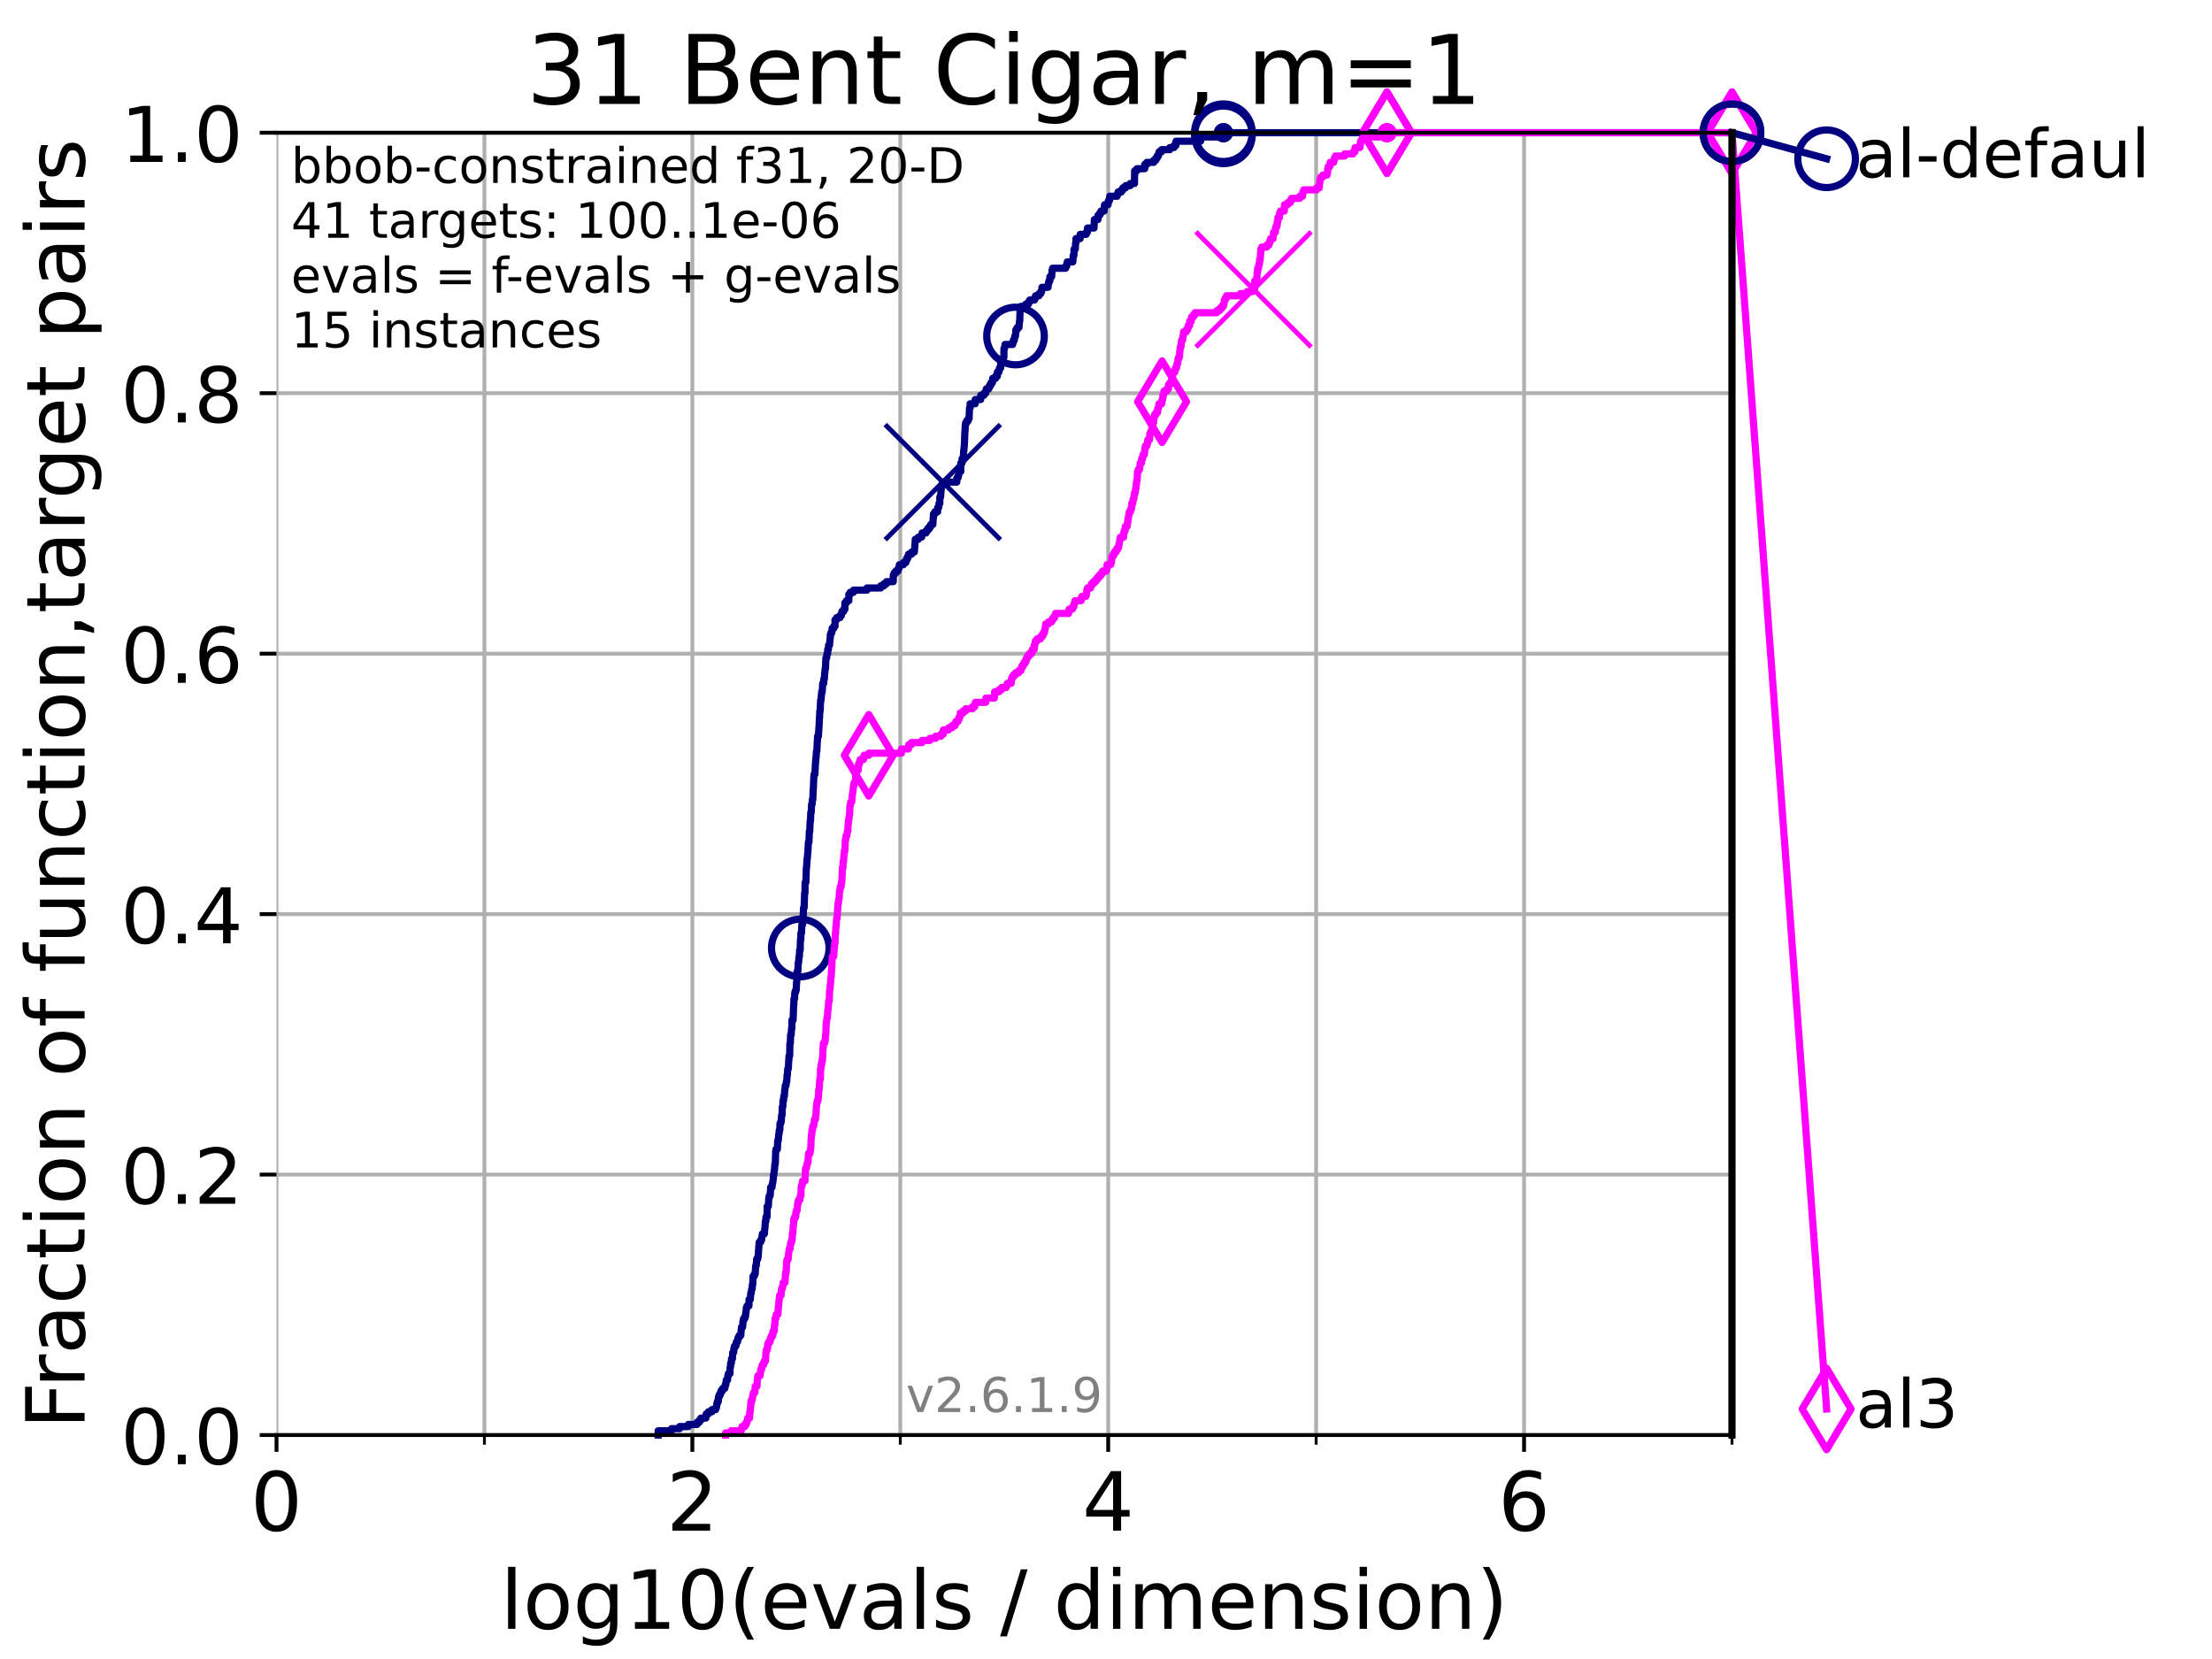 <?xml version="1.0" encoding="utf-8" standalone="no"?>
<!DOCTYPE svg PUBLIC "-//W3C//DTD SVG 1.1//EN"
  "http://www.w3.org/Graphics/SVG/1.1/DTD/svg11.dtd">
<!-- Created with matplotlib (https://matplotlib.org/) -->
<svg height="345.6pt" version="1.1" viewBox="0 0 460.8 345.6" width="460.8pt" xmlns="http://www.w3.org/2000/svg" xmlns:xlink="http://www.w3.org/1999/xlink">
 <defs>
  <style type="text/css">*{stroke-linecap:butt;stroke-linejoin:round;}</style>
 </defs>
 <g id="figure_1">
  <g id="patch_1">
   <path d="M 0 345.6 
L 460.8 345.6 
L 460.8 0 
L 0 0 
z
" style="fill:#ffffff;"/>
  </g>
  <g id="axes_1">
   <g id="patch_2">
    <path d="M 57.6 298.944 
L 360.806 298.944 
L 360.806 27.648 
L 57.6 27.648 
z
" style="fill:#ffffff;"/>
   </g>
   <g id="matplotlib.axis_1">
    <g id="xtick_1">
     <g id="line2d_1">
      <path clip-path="url(#p758f3f6964)" d="M 57.6 298.944 
L 57.6 27.648 
" style="fill:none;stroke:#b0b0b0;stroke-linecap:square;stroke-width:0.8;"/>
     </g>
     <g id="line2d_2">
      <defs>
       <path d="M 0 0 
L 0 3.5 
" id="mf1a04c0a2d" style="stroke:#000000;stroke-width:0.8;"/>
      </defs>
      <g>
       <use style="stroke:#000000;stroke-width:0.8;" x="57.6" xlink:href="#mf1a04c0a2d" y="298.944"/>
      </g>
     </g>
     <g id="text_1">
      <!-- 0 -->
      <g transform="translate(52.192 318.861)scale(0.17 -0.17)">
       <defs>
        <path d="M 31.781 66.406 
Q 24.172 66.406 20.328 58.906 
Q 16.5 51.422 16.5 36.375 
Q 16.5 21.391 20.328 13.891 
Q 24.172 6.391 31.781 6.391 
Q 39.453 6.391 43.281 13.891 
Q 47.125 21.391 47.125 36.375 
Q 47.125 51.422 43.281 58.906 
Q 39.453 66.406 31.781 66.406 
z
M 31.781 74.219 
Q 44.047 74.219 50.516 64.516 
Q 56.984 54.828 56.984 36.375 
Q 56.984 17.969 50.516 8.266 
Q 44.047 -1.422 31.781 -1.422 
Q 19.531 -1.422 13.062 8.266 
Q 6.594 17.969 6.594 36.375 
Q 6.594 54.828 13.062 64.516 
Q 19.531 74.219 31.781 74.219 
z
" id="DejaVuSans-48"/>
       </defs>
       <use xlink:href="#DejaVuSans-48"/>
      </g>
     </g>
    </g>
    <g id="xtick_2">
     <g id="line2d_3">
      <path clip-path="url(#p758f3f6964)" d="M 144.23 298.944 
L 144.23 27.648 
" style="fill:none;stroke:#b0b0b0;stroke-linecap:square;stroke-width:0.8;"/>
     </g>
     <g id="line2d_4">
      <g>
       <use style="stroke:#000000;stroke-width:0.8;" x="144.23" xlink:href="#mf1a04c0a2d" y="298.944"/>
      </g>
     </g>
     <g id="text_2">
      <!-- 2 -->
      <g transform="translate(138.822 318.861)scale(0.17 -0.17)">
       <defs>
        <path d="M 19.188 8.297 
L 53.609 8.297 
L 53.609 0 
L 7.328 0 
L 7.328 8.297 
Q 12.938 14.109 22.625 23.891 
Q 32.328 33.688 34.812 36.531 
Q 39.547 41.844 41.422 45.531 
Q 43.312 49.219 43.312 52.781 
Q 43.312 58.594 39.234 62.25 
Q 35.156 65.922 28.609 65.922 
Q 23.969 65.922 18.812 64.312 
Q 13.672 62.703 7.812 59.422 
L 7.812 69.391 
Q 13.766 71.781 18.938 73 
Q 24.125 74.219 28.422 74.219 
Q 39.75 74.219 46.484 68.547 
Q 53.219 62.891 53.219 53.422 
Q 53.219 48.922 51.531 44.891 
Q 49.859 40.875 45.406 35.406 
Q 44.188 33.984 37.641 27.219 
Q 31.109 20.453 19.188 8.297 
z
" id="DejaVuSans-50"/>
       </defs>
       <use xlink:href="#DejaVuSans-50"/>
      </g>
     </g>
    </g>
    <g id="xtick_3">
     <g id="line2d_5">
      <path clip-path="url(#p758f3f6964)" d="M 230.861 298.944 
L 230.861 27.648 
" style="fill:none;stroke:#b0b0b0;stroke-linecap:square;stroke-width:0.8;"/>
     </g>
     <g id="line2d_6">
      <g>
       <use style="stroke:#000000;stroke-width:0.8;" x="230.861" xlink:href="#mf1a04c0a2d" y="298.944"/>
      </g>
     </g>
     <g id="text_3">
      <!-- 4 -->
      <g transform="translate(225.453 318.861)scale(0.17 -0.17)">
       <defs>
        <path d="M 37.797 64.312 
L 12.891 25.391 
L 37.797 25.391 
z
M 35.203 72.906 
L 47.609 72.906 
L 47.609 25.391 
L 58.016 25.391 
L 58.016 17.188 
L 47.609 17.188 
L 47.609 0 
L 37.797 0 
L 37.797 17.188 
L 4.891 17.188 
L 4.891 26.703 
z
" id="DejaVuSans-52"/>
       </defs>
       <use xlink:href="#DejaVuSans-52"/>
      </g>
     </g>
    </g>
    <g id="xtick_4">
     <g id="line2d_7">
      <path clip-path="url(#p758f3f6964)" d="M 317.491 298.944 
L 317.491 27.648 
" style="fill:none;stroke:#b0b0b0;stroke-linecap:square;stroke-width:0.8;"/>
     </g>
     <g id="line2d_8">
      <g>
       <use style="stroke:#000000;stroke-width:0.8;" x="317.491" xlink:href="#mf1a04c0a2d" y="298.944"/>
      </g>
     </g>
     <g id="text_4">
      <!-- 6 -->
      <g transform="translate(312.083 318.861)scale(0.17 -0.17)">
       <defs>
        <path d="M 33.016 40.375 
Q 26.375 40.375 22.484 35.828 
Q 18.609 31.297 18.609 23.391 
Q 18.609 15.531 22.484 10.953 
Q 26.375 6.391 33.016 6.391 
Q 39.656 6.391 43.531 10.953 
Q 47.406 15.531 47.406 23.391 
Q 47.406 31.297 43.531 35.828 
Q 39.656 40.375 33.016 40.375 
z
M 52.594 71.297 
L 52.594 62.312 
Q 48.875 64.062 45.094 64.984 
Q 41.312 65.922 37.594 65.922 
Q 27.828 65.922 22.672 59.328 
Q 17.531 52.734 16.797 39.406 
Q 19.672 43.656 24.016 45.922 
Q 28.375 48.188 33.594 48.188 
Q 44.578 48.188 50.953 41.516 
Q 57.328 34.859 57.328 23.391 
Q 57.328 12.156 50.688 5.359 
Q 44.047 -1.422 33.016 -1.422 
Q 20.359 -1.422 13.672 8.266 
Q 6.984 17.969 6.984 36.375 
Q 6.984 53.656 15.188 63.938 
Q 23.391 74.219 37.203 74.219 
Q 40.922 74.219 44.703 73.484 
Q 48.484 72.75 52.594 71.297 
z
" id="DejaVuSans-54"/>
       </defs>
       <use xlink:href="#DejaVuSans-54"/>
      </g>
     </g>
    </g>
    <g id="xtick_5">
     <g id="line2d_9">
      <path clip-path="url(#p758f3f6964)" d="M 100.915 298.944 
L 100.915 27.648 
" style="fill:none;stroke:#b0b0b0;stroke-linecap:square;stroke-width:0.8;"/>
     </g>
     <g id="line2d_10">
      <defs>
       <path d="M 0 0 
L 0 2 
" id="mcd5c40da42" style="stroke:#000000;stroke-width:0.6;"/>
      </defs>
      <g>
       <use style="stroke:#000000;stroke-width:0.6;" x="100.915" xlink:href="#mcd5c40da42" y="298.944"/>
      </g>
     </g>
    </g>
    <g id="xtick_6">
     <g id="line2d_11">
      <path clip-path="url(#p758f3f6964)" d="M 187.546 298.944 
L 187.546 27.648 
" style="fill:none;stroke:#b0b0b0;stroke-linecap:square;stroke-width:0.8;"/>
     </g>
     <g id="line2d_12">
      <g>
       <use style="stroke:#000000;stroke-width:0.6;" x="187.546" xlink:href="#mcd5c40da42" y="298.944"/>
      </g>
     </g>
    </g>
    <g id="xtick_7">
     <g id="line2d_13">
      <path clip-path="url(#p758f3f6964)" d="M 274.176 298.944 
L 274.176 27.648 
" style="fill:none;stroke:#b0b0b0;stroke-linecap:square;stroke-width:0.8;"/>
     </g>
     <g id="line2d_14">
      <g>
       <use style="stroke:#000000;stroke-width:0.6;" x="274.176" xlink:href="#mcd5c40da42" y="298.944"/>
      </g>
     </g>
    </g>
    <g id="xtick_8">
     <g id="line2d_15">
      <path clip-path="url(#p758f3f6964)" d="M 360.806 298.944 
L 360.806 27.648 
" style="fill:none;stroke:#b0b0b0;stroke-linecap:square;stroke-width:0.8;"/>
     </g>
     <g id="line2d_16">
      <g>
       <use style="stroke:#000000;stroke-width:0.6;" x="360.806" xlink:href="#mcd5c40da42" y="298.944"/>
      </g>
     </g>
    </g>
    <g id="text_5">
     <!-- log10(evals / dimension) -->
     <g transform="translate(104.239 339.314)scale(0.17 -0.17)">
      <defs>
       <path d="M 9.422 75.984 
L 18.406 75.984 
L 18.406 0 
L 9.422 0 
z
" id="DejaVuSans-108"/>
       <path d="M 30.609 48.391 
Q 23.391 48.391 19.188 42.75 
Q 14.984 37.109 14.984 27.297 
Q 14.984 17.484 19.156 11.844 
Q 23.344 6.203 30.609 6.203 
Q 37.797 6.203 41.984 11.859 
Q 46.188 17.531 46.188 27.297 
Q 46.188 37.016 41.984 42.703 
Q 37.797 48.391 30.609 48.391 
z
M 30.609 56 
Q 42.328 56 49.016 48.375 
Q 55.719 40.766 55.719 27.297 
Q 55.719 13.875 49.016 6.219 
Q 42.328 -1.422 30.609 -1.422 
Q 18.844 -1.422 12.172 6.219 
Q 5.516 13.875 5.516 27.297 
Q 5.516 40.766 12.172 48.375 
Q 18.844 56 30.609 56 
z
" id="DejaVuSans-111"/>
       <path d="M 45.406 27.984 
Q 45.406 37.75 41.375 43.109 
Q 37.359 48.484 30.078 48.484 
Q 22.859 48.484 18.828 43.109 
Q 14.797 37.75 14.797 27.984 
Q 14.797 18.266 18.828 12.891 
Q 22.859 7.516 30.078 7.516 
Q 37.359 7.516 41.375 12.891 
Q 45.406 18.266 45.406 27.984 
z
M 54.391 6.781 
Q 54.391 -7.172 48.188 -13.984 
Q 42 -20.797 29.203 -20.797 
Q 24.469 -20.797 20.266 -20.094 
Q 16.062 -19.391 12.109 -17.922 
L 12.109 -9.188 
Q 16.062 -11.328 19.922 -12.344 
Q 23.781 -13.375 27.781 -13.375 
Q 36.625 -13.375 41.016 -8.766 
Q 45.406 -4.156 45.406 5.172 
L 45.406 9.625 
Q 42.625 4.781 38.281 2.391 
Q 33.938 0 27.875 0 
Q 17.828 0 11.672 7.656 
Q 5.516 15.328 5.516 27.984 
Q 5.516 40.672 11.672 48.328 
Q 17.828 56 27.875 56 
Q 33.938 56 38.281 53.609 
Q 42.625 51.219 45.406 46.391 
L 45.406 54.688 
L 54.391 54.688 
z
" id="DejaVuSans-103"/>
       <path d="M 12.406 8.297 
L 28.516 8.297 
L 28.516 63.922 
L 10.984 60.406 
L 10.984 69.391 
L 28.422 72.906 
L 38.281 72.906 
L 38.281 8.297 
L 54.391 8.297 
L 54.391 0 
L 12.406 0 
z
" id="DejaVuSans-49"/>
       <path d="M 31 75.875 
Q 24.469 64.656 21.281 53.656 
Q 18.109 42.672 18.109 31.391 
Q 18.109 20.125 21.312 9.062 
Q 24.516 -2 31 -13.188 
L 23.188 -13.188 
Q 15.875 -1.703 12.234 9.375 
Q 8.594 20.453 8.594 31.391 
Q 8.594 42.281 12.203 53.312 
Q 15.828 64.359 23.188 75.875 
z
" id="DejaVuSans-40"/>
       <path d="M 56.203 29.594 
L 56.203 25.203 
L 14.891 25.203 
Q 15.484 15.922 20.484 11.062 
Q 25.484 6.203 34.422 6.203 
Q 39.594 6.203 44.453 7.469 
Q 49.312 8.734 54.109 11.281 
L 54.109 2.781 
Q 49.266 0.734 44.188 -0.344 
Q 39.109 -1.422 33.891 -1.422 
Q 20.797 -1.422 13.156 6.188 
Q 5.516 13.812 5.516 26.812 
Q 5.516 40.234 12.766 48.109 
Q 20.016 56 32.328 56 
Q 43.359 56 49.781 48.891 
Q 56.203 41.797 56.203 29.594 
z
M 47.219 32.234 
Q 47.125 39.594 43.094 43.984 
Q 39.062 48.391 32.422 48.391 
Q 24.906 48.391 20.391 44.141 
Q 15.875 39.891 15.188 32.172 
z
" id="DejaVuSans-101"/>
       <path d="M 2.984 54.688 
L 12.5 54.688 
L 29.594 8.797 
L 46.688 54.688 
L 56.203 54.688 
L 35.688 0 
L 23.484 0 
z
" id="DejaVuSans-118"/>
       <path d="M 34.281 27.484 
Q 23.391 27.484 19.188 25 
Q 14.984 22.516 14.984 16.5 
Q 14.984 11.719 18.141 8.906 
Q 21.297 6.109 26.703 6.109 
Q 34.188 6.109 38.703 11.406 
Q 43.219 16.703 43.219 25.484 
L 43.219 27.484 
z
M 52.203 31.203 
L 52.203 0 
L 43.219 0 
L 43.219 8.297 
Q 40.141 3.328 35.547 0.953 
Q 30.953 -1.422 24.312 -1.422 
Q 15.922 -1.422 10.953 3.297 
Q 6 8.016 6 15.922 
Q 6 25.141 12.172 29.828 
Q 18.359 34.516 30.609 34.516 
L 43.219 34.516 
L 43.219 35.406 
Q 43.219 41.609 39.141 45 
Q 35.062 48.391 27.688 48.391 
Q 23 48.391 18.547 47.266 
Q 14.109 46.141 10.016 43.891 
L 10.016 52.203 
Q 14.938 54.109 19.578 55.047 
Q 24.219 56 28.609 56 
Q 40.484 56 46.344 49.844 
Q 52.203 43.703 52.203 31.203 
z
" id="DejaVuSans-97"/>
       <path d="M 44.281 53.078 
L 44.281 44.578 
Q 40.484 46.531 36.375 47.5 
Q 32.281 48.484 27.875 48.484 
Q 21.188 48.484 17.844 46.438 
Q 14.5 44.391 14.5 40.281 
Q 14.5 37.156 16.891 35.375 
Q 19.281 33.594 26.516 31.984 
L 29.594 31.297 
Q 39.156 29.25 43.188 25.516 
Q 47.219 21.781 47.219 15.094 
Q 47.219 7.469 41.188 3.016 
Q 35.156 -1.422 24.609 -1.422 
Q 20.219 -1.422 15.453 -0.562 
Q 10.688 0.297 5.422 2 
L 5.422 11.281 
Q 10.406 8.688 15.234 7.391 
Q 20.062 6.109 24.812 6.109 
Q 31.156 6.109 34.562 8.281 
Q 37.984 10.453 37.984 14.406 
Q 37.984 18.062 35.516 20.016 
Q 33.062 21.969 24.703 23.781 
L 21.578 24.516 
Q 13.234 26.266 9.516 29.906 
Q 5.812 33.547 5.812 39.891 
Q 5.812 47.609 11.281 51.797 
Q 16.75 56 26.812 56 
Q 31.781 56 36.172 55.266 
Q 40.578 54.547 44.281 53.078 
z
" id="DejaVuSans-115"/>
       <path id="DejaVuSans-32"/>
       <path d="M 25.391 72.906 
L 33.688 72.906 
L 8.297 -9.281 
L 0 -9.281 
z
" id="DejaVuSans-47"/>
       <path d="M 45.406 46.391 
L 45.406 75.984 
L 54.391 75.984 
L 54.391 0 
L 45.406 0 
L 45.406 8.203 
Q 42.578 3.328 38.25 0.953 
Q 33.938 -1.422 27.875 -1.422 
Q 17.969 -1.422 11.734 6.484 
Q 5.516 14.406 5.516 27.297 
Q 5.516 40.188 11.734 48.094 
Q 17.969 56 27.875 56 
Q 33.938 56 38.25 53.625 
Q 42.578 51.266 45.406 46.391 
z
M 14.797 27.297 
Q 14.797 17.391 18.875 11.75 
Q 22.953 6.109 30.078 6.109 
Q 37.203 6.109 41.297 11.75 
Q 45.406 17.391 45.406 27.297 
Q 45.406 37.203 41.297 42.844 
Q 37.203 48.484 30.078 48.484 
Q 22.953 48.484 18.875 42.844 
Q 14.797 37.203 14.797 27.297 
z
" id="DejaVuSans-100"/>
       <path d="M 9.422 54.688 
L 18.406 54.688 
L 18.406 0 
L 9.422 0 
z
M 9.422 75.984 
L 18.406 75.984 
L 18.406 64.594 
L 9.422 64.594 
z
" id="DejaVuSans-105"/>
       <path d="M 52 44.188 
Q 55.375 50.25 60.062 53.125 
Q 64.75 56 71.094 56 
Q 79.641 56 84.281 50.016 
Q 88.922 44.047 88.922 33.016 
L 88.922 0 
L 79.891 0 
L 79.891 32.719 
Q 79.891 40.578 77.094 44.375 
Q 74.312 48.188 68.609 48.188 
Q 61.625 48.188 57.562 43.547 
Q 53.516 38.922 53.516 30.906 
L 53.516 0 
L 44.484 0 
L 44.484 32.719 
Q 44.484 40.625 41.703 44.406 
Q 38.922 48.188 33.109 48.188 
Q 26.219 48.188 22.156 43.531 
Q 18.109 38.875 18.109 30.906 
L 18.109 0 
L 9.078 0 
L 9.078 54.688 
L 18.109 54.688 
L 18.109 46.188 
Q 21.188 51.219 25.484 53.609 
Q 29.781 56 35.688 56 
Q 41.656 56 45.828 52.969 
Q 50 49.953 52 44.188 
z
" id="DejaVuSans-109"/>
       <path d="M 54.891 33.016 
L 54.891 0 
L 45.906 0 
L 45.906 32.719 
Q 45.906 40.484 42.875 44.328 
Q 39.844 48.188 33.797 48.188 
Q 26.516 48.188 22.312 43.547 
Q 18.109 38.922 18.109 30.906 
L 18.109 0 
L 9.078 0 
L 9.078 54.688 
L 18.109 54.688 
L 18.109 46.188 
Q 21.344 51.125 25.703 53.562 
Q 30.078 56 35.797 56 
Q 45.219 56 50.047 50.172 
Q 54.891 44.344 54.891 33.016 
z
" id="DejaVuSans-110"/>
       <path d="M 8.016 75.875 
L 15.828 75.875 
Q 23.141 64.359 26.781 53.312 
Q 30.422 42.281 30.422 31.391 
Q 30.422 20.453 26.781 9.375 
Q 23.141 -1.703 15.828 -13.188 
L 8.016 -13.188 
Q 14.5 -2 17.703 9.062 
Q 20.906 20.125 20.906 31.391 
Q 20.906 42.672 17.703 53.656 
Q 14.5 64.656 8.016 75.875 
z
" id="DejaVuSans-41"/>
      </defs>
      <use xlink:href="#DejaVuSans-108"/>
      <use x="27.783" xlink:href="#DejaVuSans-111"/>
      <use x="88.965" xlink:href="#DejaVuSans-103"/>
      <use x="152.441" xlink:href="#DejaVuSans-49"/>
      <use x="216.064" xlink:href="#DejaVuSans-48"/>
      <use x="279.688" xlink:href="#DejaVuSans-40"/>
      <use x="318.701" xlink:href="#DejaVuSans-101"/>
      <use x="380.225" xlink:href="#DejaVuSans-118"/>
      <use x="439.404" xlink:href="#DejaVuSans-97"/>
      <use x="500.684" xlink:href="#DejaVuSans-108"/>
      <use x="528.467" xlink:href="#DejaVuSans-115"/>
      <use x="580.566" xlink:href="#DejaVuSans-32"/>
      <use x="612.354" xlink:href="#DejaVuSans-47"/>
      <use x="646.045" xlink:href="#DejaVuSans-32"/>
      <use x="677.832" xlink:href="#DejaVuSans-100"/>
      <use x="741.309" xlink:href="#DejaVuSans-105"/>
      <use x="769.092" xlink:href="#DejaVuSans-109"/>
      <use x="866.504" xlink:href="#DejaVuSans-101"/>
      <use x="928.027" xlink:href="#DejaVuSans-110"/>
      <use x="991.406" xlink:href="#DejaVuSans-115"/>
      <use x="1043.506" xlink:href="#DejaVuSans-105"/>
      <use x="1071.289" xlink:href="#DejaVuSans-111"/>
      <use x="1132.471" xlink:href="#DejaVuSans-110"/>
      <use x="1195.85" xlink:href="#DejaVuSans-41"/>
     </g>
    </g>
   </g>
   <g id="matplotlib.axis_2">
    <g id="ytick_1">
     <g id="line2d_17">
      <path clip-path="url(#p758f3f6964)" d="M 57.6 298.944 
L 360.806 298.944 
" style="fill:none;stroke:#b0b0b0;stroke-linecap:square;stroke-width:0.8;"/>
     </g>
     <g id="line2d_18">
      <defs>
       <path d="M 0 0 
L -3.5 0 
" id="m2235092388" style="stroke:#000000;stroke-width:0.8;"/>
      </defs>
      <g>
       <use style="stroke:#000000;stroke-width:0.8;" x="57.6" xlink:href="#m2235092388" y="298.944"/>
      </g>
     </g>
     <g id="text_6">
      <!-- 0.0 -->
      <g transform="translate(25.155 305.023)scale(0.16 -0.16)">
       <defs>
        <path d="M 10.688 12.406 
L 21 12.406 
L 21 0 
L 10.688 0 
z
" id="DejaVuSans-46"/>
       </defs>
       <use xlink:href="#DejaVuSans-48"/>
       <use x="63.623" xlink:href="#DejaVuSans-46"/>
       <use x="95.41" xlink:href="#DejaVuSans-48"/>
      </g>
     </g>
    </g>
    <g id="ytick_2">
     <g id="line2d_19">
      <path clip-path="url(#p758f3f6964)" d="M 57.6 244.685 
L 360.806 244.685 
" style="fill:none;stroke:#b0b0b0;stroke-linecap:square;stroke-width:0.8;"/>
     </g>
     <g id="line2d_20">
      <g>
       <use style="stroke:#000000;stroke-width:0.8;" x="57.6" xlink:href="#m2235092388" y="244.685"/>
      </g>
     </g>
     <g id="text_7">
      <!-- 0.2 -->
      <g transform="translate(25.155 250.764)scale(0.16 -0.16)">
       <use xlink:href="#DejaVuSans-48"/>
       <use x="63.623" xlink:href="#DejaVuSans-46"/>
       <use x="95.41" xlink:href="#DejaVuSans-50"/>
      </g>
     </g>
    </g>
    <g id="ytick_3">
     <g id="line2d_21">
      <path clip-path="url(#p758f3f6964)" d="M 57.6 190.426 
L 360.806 190.426 
" style="fill:none;stroke:#b0b0b0;stroke-linecap:square;stroke-width:0.8;"/>
     </g>
     <g id="line2d_22">
      <g>
       <use style="stroke:#000000;stroke-width:0.8;" x="57.6" xlink:href="#m2235092388" y="190.426"/>
      </g>
     </g>
     <g id="text_8">
      <!-- 0.4 -->
      <g transform="translate(25.155 196.504)scale(0.16 -0.16)">
       <use xlink:href="#DejaVuSans-48"/>
       <use x="63.623" xlink:href="#DejaVuSans-46"/>
       <use x="95.41" xlink:href="#DejaVuSans-52"/>
      </g>
     </g>
    </g>
    <g id="ytick_4">
     <g id="line2d_23">
      <path clip-path="url(#p758f3f6964)" d="M 57.6 136.166 
L 360.806 136.166 
" style="fill:none;stroke:#b0b0b0;stroke-linecap:square;stroke-width:0.8;"/>
     </g>
     <g id="line2d_24">
      <g>
       <use style="stroke:#000000;stroke-width:0.8;" x="57.6" xlink:href="#m2235092388" y="136.166"/>
      </g>
     </g>
     <g id="text_9">
      <!-- 0.6 -->
      <g transform="translate(25.155 142.245)scale(0.16 -0.16)">
       <use xlink:href="#DejaVuSans-48"/>
       <use x="63.623" xlink:href="#DejaVuSans-46"/>
       <use x="95.41" xlink:href="#DejaVuSans-54"/>
      </g>
     </g>
    </g>
    <g id="ytick_5">
     <g id="line2d_25">
      <path clip-path="url(#p758f3f6964)" d="M 57.6 81.907 
L 360.806 81.907 
" style="fill:none;stroke:#b0b0b0;stroke-linecap:square;stroke-width:0.8;"/>
     </g>
     <g id="line2d_26">
      <g>
       <use style="stroke:#000000;stroke-width:0.8;" x="57.6" xlink:href="#m2235092388" y="81.907"/>
      </g>
     </g>
     <g id="text_10">
      <!-- 0.8 -->
      <g transform="translate(25.155 87.986)scale(0.16 -0.16)">
       <defs>
        <path d="M 31.781 34.625 
Q 24.75 34.625 20.719 30.859 
Q 16.703 27.094 16.703 20.516 
Q 16.703 13.922 20.719 10.156 
Q 24.75 6.391 31.781 6.391 
Q 38.812 6.391 42.859 10.172 
Q 46.922 13.969 46.922 20.516 
Q 46.922 27.094 42.891 30.859 
Q 38.875 34.625 31.781 34.625 
z
M 21.922 38.812 
Q 15.578 40.375 12.031 44.719 
Q 8.5 49.078 8.5 55.328 
Q 8.5 64.062 14.719 69.141 
Q 20.953 74.219 31.781 74.219 
Q 42.672 74.219 48.875 69.141 
Q 55.078 64.062 55.078 55.328 
Q 55.078 49.078 51.531 44.719 
Q 48 40.375 41.703 38.812 
Q 48.828 37.156 52.797 32.312 
Q 56.781 27.484 56.781 20.516 
Q 56.781 9.906 50.312 4.234 
Q 43.844 -1.422 31.781 -1.422 
Q 19.734 -1.422 13.25 4.234 
Q 6.781 9.906 6.781 20.516 
Q 6.781 27.484 10.781 32.312 
Q 14.797 37.156 21.922 38.812 
z
M 18.312 54.391 
Q 18.312 48.734 21.844 45.562 
Q 25.391 42.391 31.781 42.391 
Q 38.141 42.391 41.719 45.562 
Q 45.312 48.734 45.312 54.391 
Q 45.312 60.062 41.719 63.234 
Q 38.141 66.406 31.781 66.406 
Q 25.391 66.406 21.844 63.234 
Q 18.312 60.062 18.312 54.391 
z
" id="DejaVuSans-56"/>
       </defs>
       <use xlink:href="#DejaVuSans-48"/>
       <use x="63.623" xlink:href="#DejaVuSans-46"/>
       <use x="95.41" xlink:href="#DejaVuSans-56"/>
      </g>
     </g>
    </g>
    <g id="ytick_6">
     <g id="line2d_27">
      <path clip-path="url(#p758f3f6964)" d="M 57.6 27.648 
L 360.806 27.648 
" style="fill:none;stroke:#b0b0b0;stroke-linecap:square;stroke-width:0.8;"/>
     </g>
     <g id="line2d_28">
      <g>
       <use style="stroke:#000000;stroke-width:0.8;" x="57.6" xlink:href="#m2235092388" y="27.648"/>
      </g>
     </g>
     <g id="text_11">
      <!-- 1.0 -->
      <g transform="translate(25.155 33.727)scale(0.16 -0.16)">
       <use xlink:href="#DejaVuSans-49"/>
       <use x="63.623" xlink:href="#DejaVuSans-46"/>
       <use x="95.41" xlink:href="#DejaVuSans-48"/>
      </g>
     </g>
    </g>
    <g id="text_12">
     <!-- Fraction of function,target pairs -->
     <g transform="translate(17.62 297.681)rotate(-90)scale(0.17 -0.17)">
      <defs>
       <path d="M 9.812 72.906 
L 51.703 72.906 
L 51.703 64.594 
L 19.672 64.594 
L 19.672 43.109 
L 48.578 43.109 
L 48.578 34.812 
L 19.672 34.812 
L 19.672 0 
L 9.812 0 
z
" id="DejaVuSans-70"/>
       <path d="M 41.109 46.297 
Q 39.594 47.172 37.812 47.578 
Q 36.031 48 33.891 48 
Q 26.266 48 22.188 43.047 
Q 18.109 38.094 18.109 28.812 
L 18.109 0 
L 9.078 0 
L 9.078 54.688 
L 18.109 54.688 
L 18.109 46.188 
Q 20.953 51.172 25.484 53.578 
Q 30.031 56 36.531 56 
Q 37.453 56 38.578 55.875 
Q 39.703 55.766 41.062 55.516 
z
" id="DejaVuSans-114"/>
       <path d="M 48.781 52.594 
L 48.781 44.188 
Q 44.969 46.297 41.141 47.344 
Q 37.312 48.391 33.406 48.391 
Q 24.656 48.391 19.812 42.844 
Q 14.984 37.312 14.984 27.297 
Q 14.984 17.281 19.812 11.734 
Q 24.656 6.203 33.406 6.203 
Q 37.312 6.203 41.141 7.25 
Q 44.969 8.297 48.781 10.406 
L 48.781 2.094 
Q 45.016 0.344 40.984 -0.531 
Q 36.969 -1.422 32.422 -1.422 
Q 20.062 -1.422 12.781 6.344 
Q 5.516 14.109 5.516 27.297 
Q 5.516 40.672 12.859 48.328 
Q 20.219 56 33.016 56 
Q 37.156 56 41.109 55.141 
Q 45.062 54.297 48.781 52.594 
z
" id="DejaVuSans-99"/>
       <path d="M 18.312 70.219 
L 18.312 54.688 
L 36.812 54.688 
L 36.812 47.703 
L 18.312 47.703 
L 18.312 18.016 
Q 18.312 11.328 20.141 9.422 
Q 21.969 7.516 27.594 7.516 
L 36.812 7.516 
L 36.812 0 
L 27.594 0 
Q 17.188 0 13.234 3.875 
Q 9.281 7.766 9.281 18.016 
L 9.281 47.703 
L 2.688 47.703 
L 2.688 54.688 
L 9.281 54.688 
L 9.281 70.219 
z
" id="DejaVuSans-116"/>
       <path d="M 37.109 75.984 
L 37.109 68.5 
L 28.516 68.5 
Q 23.688 68.5 21.797 66.547 
Q 19.922 64.594 19.922 59.516 
L 19.922 54.688 
L 34.719 54.688 
L 34.719 47.703 
L 19.922 47.703 
L 19.922 0 
L 10.891 0 
L 10.891 47.703 
L 2.297 47.703 
L 2.297 54.688 
L 10.891 54.688 
L 10.891 58.5 
Q 10.891 67.625 15.141 71.797 
Q 19.391 75.984 28.609 75.984 
z
" id="DejaVuSans-102"/>
       <path d="M 8.5 21.578 
L 8.5 54.688 
L 17.484 54.688 
L 17.484 21.922 
Q 17.484 14.156 20.5 10.266 
Q 23.531 6.391 29.594 6.391 
Q 36.859 6.391 41.078 11.031 
Q 45.312 15.672 45.312 23.688 
L 45.312 54.688 
L 54.297 54.688 
L 54.297 0 
L 45.312 0 
L 45.312 8.406 
Q 42.047 3.422 37.719 1 
Q 33.406 -1.422 27.688 -1.422 
Q 18.266 -1.422 13.375 4.438 
Q 8.5 10.297 8.5 21.578 
z
M 31.109 56 
z
" id="DejaVuSans-117"/>
       <path d="M 11.719 12.406 
L 22.016 12.406 
L 22.016 4 
L 14.016 -11.625 
L 7.719 -11.625 
L 11.719 4 
z
" id="DejaVuSans-44"/>
       <path d="M 18.109 8.203 
L 18.109 -20.797 
L 9.078 -20.797 
L 9.078 54.688 
L 18.109 54.688 
L 18.109 46.391 
Q 20.953 51.266 25.266 53.625 
Q 29.594 56 35.594 56 
Q 45.562 56 51.781 48.094 
Q 58.016 40.188 58.016 27.297 
Q 58.016 14.406 51.781 6.484 
Q 45.562 -1.422 35.594 -1.422 
Q 29.594 -1.422 25.266 0.953 
Q 20.953 3.328 18.109 8.203 
z
M 48.688 27.297 
Q 48.688 37.203 44.609 42.844 
Q 40.531 48.484 33.406 48.484 
Q 26.266 48.484 22.188 42.844 
Q 18.109 37.203 18.109 27.297 
Q 18.109 17.391 22.188 11.75 
Q 26.266 6.109 33.406 6.109 
Q 40.531 6.109 44.609 11.75 
Q 48.688 17.391 48.688 27.297 
z
" id="DejaVuSans-112"/>
      </defs>
      <use xlink:href="#DejaVuSans-70"/>
      <use x="50.27" xlink:href="#DejaVuSans-114"/>
      <use x="91.383" xlink:href="#DejaVuSans-97"/>
      <use x="152.662" xlink:href="#DejaVuSans-99"/>
      <use x="207.643" xlink:href="#DejaVuSans-116"/>
      <use x="246.852" xlink:href="#DejaVuSans-105"/>
      <use x="274.635" xlink:href="#DejaVuSans-111"/>
      <use x="335.816" xlink:href="#DejaVuSans-110"/>
      <use x="399.195" xlink:href="#DejaVuSans-32"/>
      <use x="430.982" xlink:href="#DejaVuSans-111"/>
      <use x="492.164" xlink:href="#DejaVuSans-102"/>
      <use x="527.369" xlink:href="#DejaVuSans-32"/>
      <use x="559.156" xlink:href="#DejaVuSans-102"/>
      <use x="594.361" xlink:href="#DejaVuSans-117"/>
      <use x="657.74" xlink:href="#DejaVuSans-110"/>
      <use x="721.119" xlink:href="#DejaVuSans-99"/>
      <use x="776.1" xlink:href="#DejaVuSans-116"/>
      <use x="815.309" xlink:href="#DejaVuSans-105"/>
      <use x="843.092" xlink:href="#DejaVuSans-111"/>
      <use x="904.273" xlink:href="#DejaVuSans-110"/>
      <use x="967.652" xlink:href="#DejaVuSans-44"/>
      <use x="999.439" xlink:href="#DejaVuSans-116"/>
      <use x="1038.648" xlink:href="#DejaVuSans-97"/>
      <use x="1099.928" xlink:href="#DejaVuSans-114"/>
      <use x="1139.291" xlink:href="#DejaVuSans-103"/>
      <use x="1202.768" xlink:href="#DejaVuSans-101"/>
      <use x="1264.291" xlink:href="#DejaVuSans-116"/>
      <use x="1303.5" xlink:href="#DejaVuSans-32"/>
      <use x="1335.287" xlink:href="#DejaVuSans-112"/>
      <use x="1398.764" xlink:href="#DejaVuSans-97"/>
      <use x="1460.043" xlink:href="#DejaVuSans-105"/>
      <use x="1487.826" xlink:href="#DejaVuSans-114"/>
      <use x="1528.939" xlink:href="#DejaVuSans-115"/>
     </g>
    </g>
   </g>
   <g id="line2d_29">
    <defs>
     <path d="M 0 1.5 
C 0.398 1.5 0.779 1.342 1.061 1.061 
C 1.342 0.779 1.5 0.398 1.5 0 
C 1.5 -0.398 1.342 -0.779 1.061 -1.061 
C 0.779 -1.342 0.398 -1.5 0 -1.5 
C -0.398 -1.5 -0.779 -1.342 -1.061 -1.061 
C -1.342 -0.779 -1.5 -0.398 -1.5 0 
C -1.5 0.398 -1.342 0.779 -1.061 1.061 
C -0.779 1.342 -0.398 1.5 0 1.5 
z
" id="mff069a48b9" style="stroke:#000080;"/>
    </defs>
    <g>
     <use style="fill:#000080;stroke:#000080;" x="254.861" xlink:href="#mff069a48b9" y="27.648"/>
     <use style="fill:#000080;stroke:#000080;" x="254.861" xlink:href="#mff069a48b9" y="27.648"/>
    </g>
   </g>
   <g id="line2d_30">
    <path d="M 137.1 298.944 
L 137.1 298.062 
L 139.879 298.062 
L 139.879 297.621 
L 141.578 297.621 
L 141.578 297.179 
L 143.394 297.179 
L 143.394 296.738 
L 145.211 296.738 
L 145.211 296.297 
L 145.669 296.297 
L 145.669 295.856 
L 146.015 295.856 
L 146.015 295.415 
L 147.047 295.415 
L 147.128 294.533 
L 147.589 294.533 
L 147.589 294.092 
L 148.315 294.092 
L 148.315 293.65 
L 149.086 293.65 
L 149.086 293.209 
L 149.26 293.209 
L 149.332 292.327 
L 149.474 292.327 
L 149.474 291.886 
L 149.659 291.886 
L 149.659 291.004 
L 149.827 291.004 
L 149.827 290.562 
L 150.063 290.562 
L 150.063 290.121 
L 150.228 290.121 
L 150.228 289.68 
L 150.54 289.68 
L 150.54 289.239 
L 150.979 289.239 
L 150.979 288.798 
L 151.096 288.798 
L 151.096 288.357 
L 151.227 288.357 
L 151.291 287.475 
L 151.561 287.475 
L 151.624 286.592 
L 151.726 286.592 
L 151.726 286.151 
L 152.064 286.151 
L 152.101 284.828 
L 152.175 284.828 
L 152.212 283.946 
L 152.359 283.946 
L 152.383 283.063 
L 152.578 283.063 
L 152.638 281.74 
L 152.829 281.74 
L 152.889 280.858 
L 153.007 280.858 
L 153.007 280.416 
L 153.3 280.416 
L 153.404 279.534 
L 153.645 279.534 
L 153.747 278.652 
L 153.973 278.652 
L 153.973 278.211 
L 154.317 278.211 
L 154.416 276.887 
L 154.471 276.887 
L 154.471 276.446 
L 154.709 276.446 
L 154.784 275.123 
L 154.902 275.123 
L 154.902 274.682 
L 155.156 274.682 
L 155.156 274.241 
L 155.314 274.241 
L 155.355 273.358 
L 155.428 273.358 
L 155.459 272.476 
L 155.614 272.476 
L 155.614 272.035 
L 156.02 272.035 
L 156.04 270.712 
L 156.3 270.712 
L 156.398 269.388 
L 156.487 269.388 
L 156.585 268.506 
L 156.692 268.506 
L 156.73 267.624 
L 156.808 267.624 
L 156.875 265.859 
L 157.142 265.859 
L 157.142 265.418 
L 157.321 265.418 
L 157.424 263.653 
L 157.545 263.653 
L 157.61 262.33 
L 157.821 262.33 
L 157.821 261.889 
L 157.939 261.889 
L 158.039 260.124 
L 158.057 260.124 
L 158.147 258.801 
L 158.432 258.801 
L 158.432 258.36 
L 158.643 258.36 
L 158.748 257.478 
L 158.809 257.478 
L 158.809 257.036 
L 159.229 257.036 
L 159.338 255.713 
L 159.364 255.713 
L 159.431 254.39 
L 159.548 254.39 
L 159.565 253.507 
L 159.788 253.507 
L 159.821 251.302 
L 160.058 251.302 
L 160.155 249.537 
L 160.243 249.537 
L 160.243 249.096 
L 160.443 249.096 
L 160.546 247.332 
L 160.828 247.332 
L 160.921 246.449 
L 160.976 246.449 
L 161.076 245.567 
L 161.099 245.567 
L 161.145 244.685 
L 161.213 244.685 
L 161.29 243.803 
L 161.335 243.803 
L 161.418 242.479 
L 161.509 242.479 
L 161.584 239.832 
L 161.658 239.832 
L 161.658 239.391 
L 161.939 239.391 
L 162.012 237.627 
L 162.122 237.627 
L 162.223 236.303 
L 162.288 236.303 
L 162.338 235.421 
L 162.453 235.421 
L 162.474 234.098 
L 162.631 234.098 
L 162.631 233.657 
L 162.758 233.657 
L 162.814 232.333 
L 162.912 232.333 
L 162.967 230.569 
L 163.078 230.569 
L 163.113 229.245 
L 163.236 229.245 
L 163.27 228.363 
L 163.4 228.363 
L 163.468 227.04 
L 163.515 227.04 
L 163.582 226.157 
L 163.736 226.157 
L 163.81 225.275 
L 163.902 225.275 
L 163.962 223.952 
L 164.021 223.952 
L 164.106 222.628 
L 164.224 222.628 
L 164.308 220.864 
L 164.347 220.864 
L 164.353 219.981 
L 164.501 219.981 
L 164.552 217.335 
L 164.641 217.335 
L 164.698 215.57 
L 164.812 215.57 
L 164.894 214.247 
L 164.956 214.247 
L 164.981 212.482 
L 165.217 212.482 
L 165.328 209.394 
L 165.358 209.394 
L 165.395 208.071 
L 165.517 208.071 
L 165.571 206.747 
L 165.722 206.747 
L 165.722 206.306 
L 165.86 206.306 
L 165.943 204.542 
L 165.978 204.542 
L 166.061 202.336 
L 166.214 202.336 
L 166.284 200.572 
L 166.348 200.572 
L 166.458 199.248 
L 166.538 199.248 
L 166.567 197.925 
L 166.693 197.925 
L 166.744 195.719 
L 166.829 195.719 
L 166.84 194.396 
L 166.964 194.396 
L 167.043 192.631 
L 167.188 192.631 
L 167.276 190.867 
L 167.315 190.867 
L 167.392 189.102 
L 167.513 189.102 
L 167.621 186.014 
L 167.686 186.014 
L 167.724 183.809 
L 167.885 183.809 
L 167.976 180.721 
L 168.029 180.721 
L 168.114 178.956 
L 168.167 178.956 
L 168.267 177.633 
L 168.293 177.633 
L 168.402 175.427 
L 168.522 175.427 
L 168.604 173.221 
L 168.681 173.221 
L 168.773 171.016 
L 168.84 171.016 
L 168.901 169.251 
L 168.992 169.251 
L 169.077 167.487 
L 169.192 167.487 
L 169.227 166.604 
L 169.317 166.604 
L 169.406 164.399 
L 169.43 164.399 
L 169.538 161.752 
L 169.578 161.752 
L 169.578 161.311 
L 169.762 161.311 
L 169.869 159.105 
L 169.878 159.105 
L 169.974 157.782 
L 170.017 157.782 
L 170.084 156.458 
L 170.165 156.458 
L 170.264 154.253 
L 170.302 154.253 
L 170.311 153.371 
L 170.489 153.371 
L 170.591 151.606 
L 170.61 151.606 
L 170.711 149.4 
L 170.734 149.4 
L 170.78 148.077 
L 170.849 148.077 
L 170.949 145.871 
L 171.04 145.871 
L 171.126 144.548 
L 171.166 144.548 
L 171.166 144.107 
L 171.287 144.107 
L 171.389 142.342 
L 171.606 142.342 
L 171.606 141.46 
L 171.724 141.46 
L 171.802 140.137 
L 171.837 140.137 
L 171.893 139.254 
L 171.967 139.254 
L 172.048 137.049 
L 172.215 137.049 
L 172.287 136.166 
L 172.418 136.166 
L 172.426 135.284 
L 172.568 135.284 
L 172.614 134.402 
L 172.809 134.402 
L 172.899 133.078 
L 172.952 133.078 
L 172.969 132.196 
L 173.111 132.196 
L 173.111 131.755 
L 173.304 131.755 
L 173.352 130.873 
L 173.709 130.873 
L 173.709 130.432 
L 173.955 130.432 
L 173.955 129.108 
L 174.293 129.108 
L 174.293 128.667 
L 174.965 128.667 
L 174.965 128.226 
L 175.275 128.226 
L 175.275 127.785 
L 175.405 127.785 
L 175.405 127.344 
L 175.77 127.344 
L 175.77 126.903 
L 176.008 126.903 
L 176.008 125.579 
L 176.342 125.579 
L 176.342 125.138 
L 176.827 125.138 
L 176.827 123.815 
L 177.124 123.815 
L 177.124 123.374 
L 177.802 123.374 
L 177.802 122.932 
L 180.605 122.932 
L 180.605 122.491 
L 183.452 122.491 
L 183.452 122.05 
L 184.146 122.05 
L 184.146 121.609 
L 184.67 121.609 
L 184.67 121.168 
L 186.084 121.168 
L 186.084 119.845 
L 186.238 119.845 
L 186.238 119.403 
L 186.594 119.403 
L 186.594 118.962 
L 187.061 118.962 
L 187.061 118.521 
L 187.237 118.521 
L 187.237 118.08 
L 187.354 118.08 
L 187.354 117.639 
L 188.195 117.639 
L 188.195 117.198 
L 188.698 117.198 
L 188.698 116.757 
L 188.867 116.757 
L 188.867 116.315 
L 189.107 116.315 
L 189.107 115.874 
L 189.279 115.874 
L 189.279 115.433 
L 189.914 115.433 
L 189.914 114.992 
L 190.468 114.992 
L 190.579 113.669 
L 190.587 113.669 
L 190.668 112.345 
L 191.304 112.345 
L 191.304 111.904 
L 191.997 111.904 
L 192.08 111.022 
L 192.912 111.022 
L 192.912 110.581 
L 193.236 110.581 
L 193.236 110.14 
L 193.623 110.14 
L 193.623 109.698 
L 193.893 109.698 
L 193.893 109.257 
L 194.331 109.257 
L 194.395 107.934 
L 194.445 107.934 
L 194.454 107.052 
L 194.758 107.052 
L 194.758 106.611 
L 195.326 106.611 
L 195.338 105.728 
L 195.531 105.728 
L 195.621 104.846 
L 195.788 104.846 
L 195.788 103.523 
L 195.942 103.523 
L 196.027 102.199 
L 196.057 102.199 
L 196.108 101.317 
L 196.237 101.317 
L 196.237 100.876 
L 196.395 100.876 
L 196.395 100.435 
L 199.315 100.435 
L 199.334 99.552 
L 199.575 99.552 
L 199.575 99.111 
L 199.689 99.111 
L 199.798 98.229 
L 200.149 98.229 
L 200.149 96.465 
L 200.41 96.465 
L 200.41 95.582 
L 200.654 95.582 
L 200.76 93.818 
L 200.793 93.818 
L 200.902 92.494 
L 200.909 92.494 
L 201.006 89.848 
L 201.036 89.848 
L 201.078 88.524 
L 201.153 88.524 
L 201.153 88.083 
L 201.381 88.083 
L 201.381 87.642 
L 201.697 87.642 
L 201.697 87.201 
L 201.88 87.201 
L 201.964 84.995 
L 202.09 84.995 
L 202.09 84.113 
L 203.152 84.113 
L 203.152 83.231 
L 204.292 83.231 
L 204.292 82.348 
L 204.979 82.348 
L 204.979 81.907 
L 205.342 81.907 
L 205.342 81.466 
L 205.454 81.466 
L 205.454 81.025 
L 205.978 81.025 
L 205.978 80.584 
L 206.213 80.584 
L 206.213 80.143 
L 206.473 80.143 
L 206.473 79.702 
L 206.759 79.702 
L 206.79 78.819 
L 207.402 78.819 
L 207.402 78.378 
L 207.775 78.378 
L 207.775 77.496 
L 208.101 77.496 
L 208.101 77.055 
L 208.227 77.055 
L 208.227 76.614 
L 208.463 76.614 
L 208.486 75.29 
L 208.915 75.29 
L 209.009 74.408 
L 209.135 74.408 
L 209.135 72.643 
L 209.253 72.643 
L 209.357 71.761 
L 210.953 71.761 
L 210.953 71.32 
L 211.093 71.32 
L 211.093 70.879 
L 211.297 70.879 
L 211.406 69.997 
L 211.55 69.997 
L 211.627 68.673 
L 211.899 68.673 
L 211.899 68.232 
L 212.273 68.232 
L 212.377 66.909 
L 212.426 66.909 
L 212.498 64.703 
L 212.543 64.703 
L 212.647 63.821 
L 213.654 63.821 
L 213.654 63.38 
L 214.213 63.38 
L 214.213 62.939 
L 214.505 62.939 
L 214.505 62.497 
L 215.515 62.497 
L 215.515 62.056 
L 215.733 62.056 
L 215.733 61.615 
L 216.436 61.615 
L 216.436 61.174 
L 216.809 61.174 
L 216.809 60.733 
L 217.011 60.733 
L 217.064 59.851 
L 218.325 59.851 
L 218.4 58.968 
L 218.499 58.968 
L 218.499 58.527 
L 218.703 58.527 
L 218.704 57.645 
L 219.075 57.645 
L 219.159 56.322 
L 219.265 56.322 
L 219.265 55.88 
L 221.981 55.88 
L 221.981 55.439 
L 222.217 55.439 
L 222.326 54.557 
L 223.487 54.557 
L 223.563 53.234 
L 223.719 53.234 
L 223.739 51.91 
L 224.004 51.91 
L 224.069 50.587 
L 224.15 50.587 
L 224.15 49.705 
L 225.015 49.705 
L 225.015 48.822 
L 226.279 48.822 
L 226.279 48.381 
L 226.521 48.381 
L 226.554 47.499 
L 227.906 47.499 
L 227.978 45.734 
L 228.732 45.734 
L 228.732 44.852 
L 229.089 44.852 
L 229.089 44.411 
L 229.345 44.411 
L 229.345 43.97 
L 230.004 43.97 
L 230.103 42.646 
L 230.835 42.646 
L 230.912 41.764 
L 231.136 41.764 
L 231.18 40.882 
L 232.722 40.882 
L 232.722 40.441 
L 232.918 40.441 
L 232.918 40 
L 233.588 40 
L 233.588 39.559 
L 233.93 39.559 
L 233.93 39.117 
L 234.496 39.117 
L 234.496 38.676 
L 235.441 38.676 
L 235.441 38.235 
L 236.329 38.235 
L 236.371 35.588 
L 236.828 35.588 
L 236.828 35.147 
L 238.456 35.147 
L 238.456 34.265 
L 238.902 34.265 
L 238.902 33.824 
L 240.339 33.824 
L 240.339 33.383 
L 240.77 33.383 
L 240.77 32.942 
L 241.046 32.942 
L 241.046 32.5 
L 241.328 32.5 
L 241.328 32.059 
L 241.473 32.059 
L 241.473 31.618 
L 241.975 31.618 
L 241.975 31.177 
L 243.689 31.177 
L 243.689 30.736 
L 244.57 30.736 
L 244.57 30.295 
L 244.966 30.295 
L 244.99 29.413 
L 250.103 29.413 
L 250.103 28.53 
L 254.181 28.53 
L 254.181 28.089 
L 254.861 28.089 
L 254.861 27.648 
L 360.806 27.648 
L 360.806 27.648 
" style="fill:none;stroke:#000080;stroke-linecap:square;stroke-width:1.5;"/>
   </g>
   <g id="line2d_31">
    <defs>
     <path d="M 0 6 
C 1.591 6 3.117 5.368 4.243 4.243 
C 5.368 3.117 6 1.591 6 0 
C 6 -1.591 5.368 -3.117 4.243 -4.243 
C 3.117 -5.368 1.591 -6 0 -6 
C -1.591 -6 -3.117 -5.368 -4.243 -4.243 
C -5.368 -3.117 -6 -1.591 -6 0 
C -6 1.591 -5.368 3.117 -4.243 4.243 
C -3.117 5.368 -1.591 6 0 6 
z
" id="m687384146c" style="stroke:#000080;stroke-width:1.5;"/>
    </defs>
    <g>
     <use style="fill-opacity:0;stroke:#000080;stroke-width:1.5;" x="166.716" xlink:href="#m687384146c" y="197.484"/>
     <use style="fill-opacity:0;stroke:#000080;stroke-width:1.5;" x="211.55" xlink:href="#m687384146c" y="69.997"/>
     <use style="fill-opacity:0;stroke:#000080;stroke-width:1.5;" x="254.861" xlink:href="#m687384146c" y="28.089"/>
     <use style="fill-opacity:0;stroke:#000080;stroke-width:1.5;" x="254.861" xlink:href="#m687384146c" y="27.648"/>
     <use style="fill-opacity:0;stroke:#000080;stroke-width:1.5;" x="360.806" xlink:href="#m687384146c" y="27.648"/>
    </g>
   </g>
   <g id="line2d_32">
    <path style="fill:none;stroke:#000080;stroke-linecap:square;stroke-width:1.5;"/>
    <g/>
   </g>
   <g id="line2d_33">
    <path clip-path="url(#p758f3f6964)" d="M 196.398 100.435 
" style="fill:none;stroke:#000080;stroke-linecap:square;stroke-width:1.5;"/>
    <defs>
     <path d="M -12 12 
L 12 -12 
M -12 -12 
L 12 12 
" id="m7e9d45b626" style="stroke:#000080;"/>
    </defs>
    <g clip-path="url(#p758f3f6964)">
     <use style="fill:#000080;stroke:#000080;" x="196.398" xlink:href="#m7e9d45b626" y="100.435"/>
    </g>
   </g>
   <g id="line2d_34">
    <defs>
     <path d="M 0 1.5 
C 0.398 1.5 0.779 1.342 1.061 1.061 
C 1.342 0.779 1.5 0.398 1.5 0 
C 1.5 -0.398 1.342 -0.779 1.061 -1.061 
C 0.779 -1.342 0.398 -1.5 0 -1.5 
C -0.398 -1.5 -0.779 -1.342 -1.061 -1.061 
C -1.342 -0.779 -1.5 -0.398 -1.5 0 
C -1.5 0.398 -1.342 0.779 -1.061 1.061 
C -0.779 1.342 -0.398 1.5 0 1.5 
z
" id="maca6b58352" style="stroke:#ff00ff;"/>
    </defs>
    <g>
     <use style="fill:#ff00ff;stroke:#ff00ff;" x="288.934" xlink:href="#maca6b58352" y="27.648"/>
     <use style="fill:#ff00ff;stroke:#ff00ff;" x="288.934" xlink:href="#maca6b58352" y="27.648"/>
    </g>
   </g>
   <g id="line2d_35">
    <path d="M 151.149 298.944 
L 151.149 298.503 
L 152.286 298.503 
L 152.286 298.062 
L 154.427 298.062 
L 154.427 297.621 
L 154.558 297.621 
L 154.558 297.179 
L 155.167 297.179 
L 155.167 296.738 
L 155.459 296.738 
L 155.459 296.297 
L 155.645 296.297 
L 155.747 295.415 
L 156.161 295.415 
L 156.19 294.092 
L 156.29 294.092 
L 156.359 292.768 
L 156.428 292.768 
L 156.428 291.886 
L 156.614 291.886 
L 156.614 291.445 
L 156.73 291.445 
L 156.837 290.562 
L 156.942 290.562 
L 156.942 290.121 
L 157.246 290.121 
L 157.312 288.798 
L 157.684 288.798 
L 157.794 287.033 
L 157.876 287.033 
L 157.876 286.592 
L 158.352 286.592 
L 158.441 285.71 
L 158.467 285.71 
L 158.467 285.269 
L 158.652 285.269 
L 158.756 284.387 
L 159.041 284.387 
L 159.041 283.946 
L 159.22 283.946 
L 159.22 283.504 
L 159.473 283.504 
L 159.548 281.74 
L 159.614 281.74 
L 159.614 281.299 
L 159.788 281.299 
L 159.788 280.858 
L 159.911 280.858 
L 159.919 279.975 
L 160.122 279.975 
L 160.122 279.534 
L 160.435 279.534 
L 160.506 278.652 
L 160.727 278.652 
L 160.727 278.211 
L 161.006 278.211 
L 161.014 277.329 
L 161.29 277.329 
L 161.335 276.005 
L 161.426 276.005 
L 161.448 274.682 
L 161.628 274.682 
L 161.703 273.799 
L 162.056 273.799 
L 162.165 272.035 
L 162.209 272.035 
L 162.302 270.712 
L 162.346 270.712 
L 162.403 269.829 
L 162.715 269.829 
L 162.786 268.506 
L 162.96 268.506 
L 162.96 268.065 
L 163.078 268.065 
L 163.154 267.183 
L 163.528 267.183 
L 163.623 265.418 
L 163.676 265.418 
L 163.676 264.977 
L 163.79 264.977 
L 163.863 262.771 
L 163.968 262.771 
L 163.968 262.33 
L 164.185 262.33 
L 164.295 261.007 
L 164.308 261.007 
L 164.398 260.124 
L 164.61 260.124 
L 164.654 259.242 
L 164.736 259.242 
L 164.736 258.801 
L 164.894 258.801 
L 164.894 258.36 
L 165.019 258.36 
L 165.05 257.036 
L 165.155 257.036 
L 165.242 255.272 
L 165.297 255.272 
L 165.358 253.949 
L 165.547 253.949 
L 165.547 253.507 
L 165.764 253.507 
L 165.782 252.625 
L 165.883 252.625 
L 165.883 252.184 
L 166.049 252.184 
L 166.155 250.861 
L 166.231 250.861 
L 166.231 250.42 
L 166.348 250.42 
L 166.348 249.978 
L 166.641 249.978 
L 166.716 249.096 
L 166.846 249.096 
L 166.897 247.332 
L 166.964 247.332 
L 166.964 246.89 
L 167.115 246.89 
L 167.188 246.008 
L 167.692 246.008 
L 167.778 243.803 
L 167.826 243.803 
L 167.826 243.361 
L 168.003 243.361 
L 168.093 242.479 
L 168.219 242.479 
L 168.219 242.038 
L 168.34 242.038 
L 168.423 240.273 
L 168.738 240.273 
L 168.845 239.391 
L 168.89 239.391 
L 168.981 237.186 
L 169.002 237.186 
L 169.047 236.303 
L 169.132 236.303 
L 169.142 235.421 
L 169.267 235.421 
L 169.312 234.539 
L 169.524 234.539 
L 169.631 233.657 
L 169.641 233.657 
L 169.641 233.215 
L 169.864 233.215 
L 169.945 232.333 
L 169.979 232.333 
L 170.06 230.569 
L 170.098 230.569 
L 170.16 229.686 
L 170.255 229.686 
L 170.255 229.245 
L 170.419 229.245 
L 170.522 227.922 
L 170.531 227.922 
L 170.54 227.04 
L 170.661 227.04 
L 170.762 224.834 
L 170.899 224.834 
L 170.935 222.628 
L 171.026 222.628 
L 171.035 221.746 
L 171.193 221.746 
L 171.224 220.864 
L 171.349 220.864 
L 171.456 218.217 
L 171.504 218.217 
L 171.509 217.335 
L 171.78 217.335 
L 171.78 216.894 
L 171.902 216.894 
L 171.971 215.57 
L 172.022 215.57 
L 172.129 212.923 
L 172.185 212.923 
L 172.27 212.041 
L 172.35 212.041 
L 172.447 210.277 
L 172.518 210.277 
L 172.618 208.512 
L 172.747 208.512 
L 172.817 206.306 
L 172.878 206.306 
L 172.989 204.983 
L 173.009 204.983 
L 173.095 203.66 
L 173.135 203.66 
L 173.24 201.895 
L 173.256 201.895 
L 173.352 199.689 
L 173.38 199.689 
L 173.38 199.248 
L 173.689 199.248 
L 173.768 197.484 
L 173.819 197.484 
L 173.858 196.601 
L 173.935 196.601 
L 174.024 194.396 
L 174.063 194.396 
L 174.124 193.072 
L 174.182 193.072 
L 174.281 191.308 
L 174.388 191.308 
L 174.478 189.543 
L 174.516 189.543 
L 174.55 188.22 
L 174.658 188.22 
L 174.722 187.338 
L 174.785 187.338 
L 174.896 185.573 
L 174.98 185.573 
L 175.039 184.691 
L 175.217 184.691 
L 175.286 183.809 
L 175.358 183.809 
L 175.462 181.603 
L 175.476 181.603 
L 175.49 180.721 
L 175.611 180.721 
L 175.64 179.397 
L 175.749 179.397 
L 175.791 178.074 
L 175.865 178.074 
L 175.897 177.192 
L 176.019 177.192 
L 176.088 174.986 
L 176.171 174.986 
L 176.246 174.104 
L 176.42 174.104 
L 176.505 173.221 
L 176.596 173.221 
L 176.707 171.457 
L 176.73 171.457 
L 176.801 170.575 
L 176.86 170.575 
L 176.937 169.692 
L 176.98 169.692 
L 177.055 167.928 
L 177.127 167.928 
L 177.219 167.046 
L 177.433 167.046 
L 177.539 165.722 
L 177.564 165.722 
L 177.669 164.84 
L 177.688 164.84 
L 177.771 163.958 
L 177.802 163.958 
L 177.802 163.517 
L 177.919 163.517 
L 177.919 163.075 
L 178.153 163.075 
L 178.258 161.752 
L 178.31 161.752 
L 178.31 161.311 
L 178.424 161.311 
L 178.482 160.429 
L 178.787 160.429 
L 178.853 159.105 
L 179.057 159.105 
L 179.057 158.664 
L 179.19 158.664 
L 179.19 158.223 
L 179.884 158.223 
L 179.994 157.341 
L 180.979 157.341 
L 180.979 156.9 
L 187.784 156.9 
L 187.79 156.017 
L 189.25 156.017 
L 189.309 155.135 
L 189.854 155.135 
L 189.854 154.694 
L 192.074 154.694 
L 192.074 154.253 
L 193.689 154.253 
L 193.689 153.812 
L 194.9 153.812 
L 194.9 153.371 
L 196.01 153.371 
L 196.01 152.929 
L 196.506 152.929 
L 196.518 152.047 
L 197.621 152.047 
L 197.621 151.606 
L 198.315 151.606 
L 198.315 151.165 
L 198.961 151.165 
L 198.961 150.724 
L 199.12 150.724 
L 199.12 150.283 
L 199.594 150.283 
L 199.594 149.841 
L 199.786 149.841 
L 199.786 149.4 
L 199.973 149.4 
L 200.048 148.518 
L 200.653 148.518 
L 200.653 148.077 
L 201.192 148.077 
L 201.192 147.636 
L 202.597 147.636 
L 202.597 147.195 
L 203.069 147.195 
L 203.069 146.754 
L 203.196 146.754 
L 203.196 146.312 
L 205.346 146.312 
L 205.375 145.43 
L 207.131 145.43 
L 207.211 144.107 
L 208.131 144.107 
L 208.131 143.666 
L 208.649 143.666 
L 208.649 143.225 
L 209.607 143.225 
L 209.607 142.783 
L 209.853 142.783 
L 209.853 142.342 
L 210.656 142.342 
L 210.704 141.46 
L 210.817 141.46 
L 210.817 141.019 
L 211.138 141.019 
L 211.138 140.578 
L 211.571 140.578 
L 211.571 140.137 
L 212.229 140.137 
L 212.229 139.695 
L 212.68 139.695 
L 212.68 139.254 
L 212.838 139.254 
L 212.838 138.813 
L 213.112 138.813 
L 213.112 138.372 
L 213.392 138.372 
L 213.392 137.931 
L 213.683 137.931 
L 213.683 137.49 
L 213.831 137.49 
L 213.831 137.049 
L 214.08 137.049 
L 214.08 136.608 
L 214.416 136.608 
L 214.416 136.166 
L 214.912 136.166 
L 214.912 135.725 
L 215.054 135.725 
L 215.054 135.284 
L 215.459 135.284 
L 215.459 134.402 
L 215.581 134.402 
L 215.683 133.52 
L 216.046 133.52 
L 216.046 133.078 
L 216.752 133.078 
L 216.752 132.637 
L 217.124 132.637 
L 217.124 132.196 
L 217.368 132.196 
L 217.368 131.755 
L 217.599 131.755 
L 217.671 130.873 
L 217.791 130.873 
L 217.823 129.991 
L 218.413 129.991 
L 218.413 129.549 
L 219.078 129.549 
L 219.078 129.108 
L 219.366 129.108 
L 219.366 128.667 
L 219.698 128.667 
L 219.698 128.226 
L 219.882 128.226 
L 219.882 127.785 
L 222.615 127.785 
L 222.701 126.903 
L 223.396 126.903 
L 223.396 126.462 
L 223.654 126.462 
L 223.654 126.02 
L 223.809 126.02 
L 223.809 125.579 
L 223.922 125.579 
L 223.922 125.138 
L 225.2 125.138 
L 225.2 124.697 
L 225.341 124.697 
L 225.341 124.256 
L 226.207 124.256 
L 226.207 123.815 
L 226.348 123.815 
L 226.408 122.932 
L 226.531 122.932 
L 226.531 122.491 
L 227.207 122.491 
L 227.207 122.05 
L 227.349 122.05 
L 227.349 121.609 
L 227.799 121.609 
L 227.799 121.168 
L 228.241 121.168 
L 228.241 120.727 
L 228.612 120.727 
L 228.612 120.286 
L 228.977 120.286 
L 228.977 119.845 
L 229.394 119.845 
L 229.394 119.403 
L 229.673 119.403 
L 229.673 118.962 
L 230.47 118.962 
L 230.47 118.521 
L 230.6 118.521 
L 230.606 117.639 
L 231.378 117.639 
L 231.378 117.198 
L 231.537 117.198 
L 231.615 115.874 
L 231.913 115.874 
L 231.913 115.433 
L 232.151 115.433 
L 232.151 114.992 
L 232.493 114.992 
L 232.493 114.551 
L 232.753 114.551 
L 232.753 114.11 
L 233.018 114.11 
L 233.118 113.228 
L 233.194 113.228 
L 233.3 112.345 
L 233.385 112.345 
L 233.385 111.904 
L 234.069 111.904 
L 234.08 111.022 
L 234.191 111.022 
L 234.191 110.581 
L 234.382 110.581 
L 234.404 109.698 
L 234.784 109.698 
L 234.889 108.816 
L 234.951 108.816 
L 235.007 107.934 
L 235.066 107.934 
L 235.17 107.052 
L 235.24 107.052 
L 235.24 106.611 
L 235.502 106.611 
L 235.502 106.169 
L 235.64 106.169 
L 235.64 105.728 
L 235.759 105.728 
L 235.772 104.846 
L 235.98 104.846 
L 236.041 103.964 
L 236.198 103.964 
L 236.255 103.082 
L 236.33 103.082 
L 236.33 102.64 
L 236.502 102.64 
L 236.575 101.758 
L 236.644 101.758 
L 236.669 100.876 
L 236.766 100.876 
L 236.803 99.994 
L 236.886 99.994 
L 236.971 98.229 
L 237.135 98.229 
L 237.135 97.788 
L 237.395 97.788 
L 237.483 96.906 
L 237.51 96.906 
L 237.51 96.465 
L 237.795 96.465 
L 237.809 95.582 
L 238.016 95.582 
L 238.096 94.7 
L 238.412 94.7 
L 238.519 93.377 
L 238.569 93.377 
L 238.569 92.935 
L 238.907 92.935 
L 238.907 92.494 
L 239.035 92.494 
L 239.111 91.612 
L 239.469 91.612 
L 239.534 90.289 
L 239.733 90.289 
L 239.733 89.848 
L 240.019 89.848 
L 240.111 88.083 
L 240.304 88.083 
L 240.4 86.76 
L 240.547 86.76 
L 240.547 86.319 
L 240.849 86.319 
L 240.849 85.877 
L 241.163 85.877 
L 241.21 84.995 
L 241.343 84.995 
L 241.439 84.113 
L 242.023 84.113 
L 242.082 83.231 
L 242.213 83.231 
L 242.251 82.348 
L 242.386 82.348 
L 242.479 81.466 
L 243.057 81.466 
L 243.057 81.025 
L 243.415 81.025 
L 243.415 80.143 
L 243.714 80.143 
L 243.714 79.702 
L 244.039 79.702 
L 244.039 79.26 
L 244.16 79.26 
L 244.216 78.378 
L 244.279 78.378 
L 244.314 77.496 
L 244.754 77.496 
L 244.754 77.055 
L 244.878 77.055 
L 244.878 76.614 
L 245.099 76.614 
L 245.188 75.731 
L 245.339 75.731 
L 245.384 74.849 
L 245.511 74.849 
L 245.511 74.408 
L 245.703 74.408 
L 245.764 73.085 
L 245.822 73.085 
L 245.888 72.202 
L 246.034 72.202 
L 246.13 70.879 
L 246.366 70.879 
L 246.413 69.997 
L 246.512 69.997 
L 246.566 69.114 
L 247.118 69.114 
L 247.118 68.673 
L 247.421 68.673 
L 247.421 68.232 
L 247.538 68.232 
L 247.538 67.791 
L 247.826 67.791 
L 247.832 66.909 
L 248.168 66.909 
L 248.22 66.026 
L 248.594 66.026 
L 248.594 65.585 
L 248.923 65.585 
L 248.923 65.144 
L 253.484 65.144 
L 253.484 64.703 
L 254.08 64.703 
L 254.08 64.262 
L 254.511 64.262 
L 254.511 63.821 
L 254.846 63.821 
L 254.846 63.38 
L 254.981 63.38 
L 255.058 62.497 
L 255.254 62.497 
L 255.254 62.056 
L 255.513 62.056 
L 255.513 61.615 
L 258.378 61.615 
L 258.378 61.174 
L 259.784 61.174 
L 259.784 60.733 
L 260.953 60.733 
L 260.953 60.292 
L 261.34 60.292 
L 261.368 58.527 
L 261.838 58.527 
L 261.878 56.763 
L 261.977 56.763 
L 261.983 55.88 
L 262.178 55.88 
L 262.259 54.998 
L 262.381 54.998 
L 262.381 54.116 
L 262.528 54.116 
L 262.59 52.793 
L 262.645 52.793 
L 262.645 51.91 
L 262.836 51.91 
L 262.836 51.469 
L 263.894 51.469 
L 263.894 51.028 
L 264.374 51.028 
L 264.374 50.587 
L 264.525 50.587 
L 264.525 50.146 
L 264.693 50.146 
L 264.693 49.705 
L 265.206 49.705 
L 265.301 48.381 
L 265.689 48.381 
L 265.715 47.499 
L 265.846 47.499 
L 265.846 47.058 
L 266.055 47.058 
L 266.061 46.176 
L 266.2 46.176 
L 266.218 45.293 
L 266.532 45.293 
L 266.568 44.411 
L 266.725 44.411 
L 266.725 43.97 
L 267.542 43.97 
L 267.576 42.646 
L 268.251 42.646 
L 268.251 42.205 
L 268.788 42.205 
L 268.788 41.764 
L 269.044 41.764 
L 269.044 41.323 
L 270.737 41.323 
L 270.737 40.882 
L 271.349 40.882 
L 271.381 40 
L 271.574 40 
L 271.574 39.559 
L 274.282 39.559 
L 274.282 39.117 
L 274.825 39.117 
L 274.922 37.794 
L 274.994 37.794 
L 274.994 37.353 
L 275.123 37.353 
L 275.123 36.912 
L 275.52 36.912 
L 275.52 36.471 
L 276.442 36.471 
L 276.442 36.03 
L 276.558 36.03 
L 276.59 35.147 
L 276.678 35.147 
L 276.678 34.706 
L 277.022 34.706 
L 277.087 33.824 
L 277.827 33.824 
L 277.827 33.383 
L 277.953 33.383 
L 277.953 32.942 
L 278.182 32.942 
L 278.182 32.5 
L 280.109 32.5 
L 280.109 32.059 
L 281.881 32.059 
L 281.881 31.618 
L 282.264 31.618 
L 282.286 30.736 
L 283.31 30.736 
L 283.382 29.854 
L 283.437 29.854 
L 283.437 29.413 
L 283.714 29.413 
L 283.714 28.971 
L 284.714 28.971 
L 284.714 28.53 
L 287.68 28.53 
L 287.68 28.089 
L 288.934 28.089 
L 288.934 27.648 
L 360.806 27.648 
L 360.806 27.648 
" style="fill:none;stroke:#ff00ff;stroke-linecap:square;stroke-width:1.5;"/>
   </g>
   <g id="line2d_36">
    <defs>
     <path d="M -0 8.485 
L 5.091 0 
L 0 -8.485 
L -5.091 -0 
z
" id="mbc279a33c0" style="stroke:#ff00ff;stroke-linejoin:miter;stroke-width:1.5;"/>
    </defs>
    <g>
     <use style="fill-opacity:0;stroke:#ff00ff;stroke-linejoin:miter;stroke-width:1.5;" x="180.979" xlink:href="#mbc279a33c0" y="157.341"/>
     <use style="fill-opacity:0;stroke:#ff00ff;stroke-linejoin:miter;stroke-width:1.5;" x="242.082" xlink:href="#mbc279a33c0" y="83.672"/>
     <use style="fill-opacity:0;stroke:#ff00ff;stroke-linejoin:miter;stroke-width:1.5;" x="288.934" xlink:href="#mbc279a33c0" y="27.648"/>
     <use style="fill-opacity:0;stroke:#ff00ff;stroke-linejoin:miter;stroke-width:1.5;" x="288.934" xlink:href="#mbc279a33c0" y="27.648"/>
     <use style="fill-opacity:0;stroke:#ff00ff;stroke-linejoin:miter;stroke-width:1.5;" x="360.806" xlink:href="#mbc279a33c0" y="27.648"/>
    </g>
   </g>
   <g id="line2d_37">
    <path style="fill:none;stroke:#ff00ff;stroke-linecap:square;stroke-width:1.5;"/>
    <g/>
   </g>
   <g id="line2d_38">
    <path clip-path="url(#p758f3f6964)" d="M 261.138 60.292 
" style="fill:none;stroke:#ff00ff;stroke-linecap:square;stroke-width:1.5;"/>
    <defs>
     <path d="M -12 12 
L 12 -12 
M -12 -12 
L 12 12 
" id="m67b8c8816b" style="stroke:#ff00ff;"/>
    </defs>
    <g clip-path="url(#p758f3f6964)">
     <use style="fill:#ff00ff;stroke:#ff00ff;" x="261.138" xlink:href="#m67b8c8816b" y="60.292"/>
    </g>
   </g>
   <g id="line2d_39">
    <path d="M 360.806 27.648 
L 380.515 293.518 
" style="fill:none;stroke:#ff00ff;stroke-linecap:square;stroke-width:1.5;"/>
    <g>
     <use style="fill-opacity:0;stroke:#ff00ff;stroke-linejoin:miter;stroke-width:1.5;" x="360.806" xlink:href="#mbc279a33c0" y="27.648"/>
     <use style="fill-opacity:0;stroke:#ff00ff;stroke-linejoin:miter;stroke-width:1.5;" x="380.515" xlink:href="#mbc279a33c0" y="293.518"/>
    </g>
   </g>
   <g id="line2d_40">
    <path d="M 360.806 27.648 
L 380.515 33.074 
" style="fill:none;stroke:#000080;stroke-linecap:square;stroke-width:1.5;"/>
    <g>
     <use style="fill-opacity:0;stroke:#000080;stroke-width:1.5;" x="360.806" xlink:href="#m687384146c" y="27.648"/>
     <use style="fill-opacity:0;stroke:#000080;stroke-width:1.5;" x="380.515" xlink:href="#m687384146c" y="33.074"/>
    </g>
   </g>
   <g id="line2d_41">
    <path d="M 360.806 298.944 
L 360.806 27.648 
" style="fill:none;stroke:#000000;stroke-linecap:square;stroke-width:1.5;"/>
   </g>
   <g id="patch_3">
    <path d="M 57.6 298.944 
L 360.806 298.944 
" style="fill:none;stroke:#000000;stroke-linecap:square;stroke-linejoin:miter;stroke-width:0.8;"/>
   </g>
   <g id="patch_4">
    <path d="M 57.6 27.648 
L 360.806 27.648 
" style="fill:none;stroke:#000000;stroke-linecap:square;stroke-linejoin:miter;stroke-width:0.8;"/>
   </g>
   <g id="text_13">
    <!-- al3 -->
    <g transform="translate(386.579 297.381)scale(0.14 -0.14)">
     <defs>
      <path d="M 40.578 39.312 
Q 47.656 37.797 51.625 33 
Q 55.609 28.219 55.609 21.188 
Q 55.609 10.406 48.188 4.484 
Q 40.766 -1.422 27.094 -1.422 
Q 22.516 -1.422 17.656 -0.516 
Q 12.797 0.391 7.625 2.203 
L 7.625 11.719 
Q 11.719 9.328 16.594 8.109 
Q 21.484 6.891 26.812 6.891 
Q 36.078 6.891 40.938 10.547 
Q 45.797 14.203 45.797 21.188 
Q 45.797 27.641 41.281 31.266 
Q 36.766 34.906 28.719 34.906 
L 20.219 34.906 
L 20.219 43.016 
L 29.109 43.016 
Q 36.375 43.016 40.234 45.922 
Q 44.094 48.828 44.094 54.297 
Q 44.094 59.906 40.109 62.906 
Q 36.141 65.922 28.719 65.922 
Q 24.656 65.922 20.016 65.031 
Q 15.375 64.156 9.812 62.312 
L 9.812 71.094 
Q 15.438 72.656 20.344 73.438 
Q 25.25 74.219 29.594 74.219 
Q 40.828 74.219 47.359 69.109 
Q 53.906 64.016 53.906 55.328 
Q 53.906 49.266 50.438 45.094 
Q 46.969 40.922 40.578 39.312 
z
" id="DejaVuSans-51"/>
     </defs>
     <use xlink:href="#DejaVuSans-97"/>
     <use x="61.279" xlink:href="#DejaVuSans-108"/>
     <use x="89.062" xlink:href="#DejaVuSans-51"/>
    </g>
   </g>
   <g id="text_14">
    <!-- al-defaul -->
    <g transform="translate(386.579 36.937)scale(0.14 -0.14)">
     <defs>
      <path d="M 4.891 31.391 
L 31.203 31.391 
L 31.203 23.391 
L 4.891 23.391 
z
" id="DejaVuSans-45"/>
     </defs>
     <use xlink:href="#DejaVuSans-97"/>
     <use x="61.279" xlink:href="#DejaVuSans-108"/>
     <use x="89.062" xlink:href="#DejaVuSans-45"/>
     <use x="125.146" xlink:href="#DejaVuSans-100"/>
     <use x="188.623" xlink:href="#DejaVuSans-101"/>
     <use x="250.146" xlink:href="#DejaVuSans-102"/>
     <use x="285.352" xlink:href="#DejaVuSans-97"/>
     <use x="346.631" xlink:href="#DejaVuSans-117"/>
     <use x="410.01" xlink:href="#DejaVuSans-108"/>
    </g>
   </g>
   <g id="text_15">
    <!-- bbob-constrained f31, 20-D -->
    <g transform="translate(60.632 38.111)scale(0.102 -0.102)">
     <defs>
      <path d="M 48.688 27.297 
Q 48.688 37.203 44.609 42.844 
Q 40.531 48.484 33.406 48.484 
Q 26.266 48.484 22.188 42.844 
Q 18.109 37.203 18.109 27.297 
Q 18.109 17.391 22.188 11.75 
Q 26.266 6.109 33.406 6.109 
Q 40.531 6.109 44.609 11.75 
Q 48.688 17.391 48.688 27.297 
z
M 18.109 46.391 
Q 20.953 51.266 25.266 53.625 
Q 29.594 56 35.594 56 
Q 45.562 56 51.781 48.094 
Q 58.016 40.188 58.016 27.297 
Q 58.016 14.406 51.781 6.484 
Q 45.562 -1.422 35.594 -1.422 
Q 29.594 -1.422 25.266 0.953 
Q 20.953 3.328 18.109 8.203 
L 18.109 0 
L 9.078 0 
L 9.078 75.984 
L 18.109 75.984 
z
" id="DejaVuSans-98"/>
      <path d="M 19.672 64.797 
L 19.672 8.109 
L 31.594 8.109 
Q 46.688 8.109 53.688 14.938 
Q 60.688 21.781 60.688 36.531 
Q 60.688 51.172 53.688 57.984 
Q 46.688 64.797 31.594 64.797 
z
M 9.812 72.906 
L 30.078 72.906 
Q 51.266 72.906 61.172 64.094 
Q 71.094 55.281 71.094 36.531 
Q 71.094 17.672 61.125 8.828 
Q 51.172 0 30.078 0 
L 9.812 0 
z
" id="DejaVuSans-68"/>
     </defs>
     <use xlink:href="#DejaVuSans-98"/>
     <use x="63.477" xlink:href="#DejaVuSans-98"/>
     <use x="126.953" xlink:href="#DejaVuSans-111"/>
     <use x="188.135" xlink:href="#DejaVuSans-98"/>
     <use x="251.611" xlink:href="#DejaVuSans-45"/>
     <use x="287.695" xlink:href="#DejaVuSans-99"/>
     <use x="342.676" xlink:href="#DejaVuSans-111"/>
     <use x="403.857" xlink:href="#DejaVuSans-110"/>
     <use x="467.236" xlink:href="#DejaVuSans-115"/>
     <use x="519.336" xlink:href="#DejaVuSans-116"/>
     <use x="558.545" xlink:href="#DejaVuSans-114"/>
     <use x="599.658" xlink:href="#DejaVuSans-97"/>
     <use x="660.938" xlink:href="#DejaVuSans-105"/>
     <use x="688.721" xlink:href="#DejaVuSans-110"/>
     <use x="752.1" xlink:href="#DejaVuSans-101"/>
     <use x="813.623" xlink:href="#DejaVuSans-100"/>
     <use x="877.1" xlink:href="#DejaVuSans-32"/>
     <use x="908.887" xlink:href="#DejaVuSans-102"/>
     <use x="944.092" xlink:href="#DejaVuSans-51"/>
     <use x="1007.715" xlink:href="#DejaVuSans-49"/>
     <use x="1071.338" xlink:href="#DejaVuSans-44"/>
     <use x="1103.125" xlink:href="#DejaVuSans-32"/>
     <use x="1134.912" xlink:href="#DejaVuSans-50"/>
     <use x="1198.535" xlink:href="#DejaVuSans-48"/>
     <use x="1262.158" xlink:href="#DejaVuSans-45"/>
     <use x="1298.242" xlink:href="#DejaVuSans-68"/>
    </g>
    <!-- 41 targets: 100..1e-06 -->
    <g transform="translate(60.632 49.533)scale(0.102 -0.102)">
     <defs>
      <path d="M 11.719 12.406 
L 22.016 12.406 
L 22.016 0 
L 11.719 0 
z
M 11.719 51.703 
L 22.016 51.703 
L 22.016 39.312 
L 11.719 39.312 
z
" id="DejaVuSans-58"/>
     </defs>
     <use xlink:href="#DejaVuSans-52"/>
     <use x="63.623" xlink:href="#DejaVuSans-49"/>
     <use x="127.246" xlink:href="#DejaVuSans-32"/>
     <use x="159.033" xlink:href="#DejaVuSans-116"/>
     <use x="198.242" xlink:href="#DejaVuSans-97"/>
     <use x="259.521" xlink:href="#DejaVuSans-114"/>
     <use x="298.885" xlink:href="#DejaVuSans-103"/>
     <use x="362.361" xlink:href="#DejaVuSans-101"/>
     <use x="423.885" xlink:href="#DejaVuSans-116"/>
     <use x="463.094" xlink:href="#DejaVuSans-115"/>
     <use x="515.193" xlink:href="#DejaVuSans-58"/>
     <use x="548.885" xlink:href="#DejaVuSans-32"/>
     <use x="580.672" xlink:href="#DejaVuSans-49"/>
     <use x="644.295" xlink:href="#DejaVuSans-48"/>
     <use x="707.918" xlink:href="#DejaVuSans-48"/>
     <use x="771.541" xlink:href="#DejaVuSans-46"/>
     <use x="803.328" xlink:href="#DejaVuSans-46"/>
     <use x="835.115" xlink:href="#DejaVuSans-49"/>
     <use x="898.738" xlink:href="#DejaVuSans-101"/>
     <use x="960.262" xlink:href="#DejaVuSans-45"/>
     <use x="996.346" xlink:href="#DejaVuSans-48"/>
     <use x="1059.969" xlink:href="#DejaVuSans-54"/>
    </g>
    <!-- evals = f-evals + g-evals -->
    <g transform="translate(60.632 60.955)scale(0.102 -0.102)">
     <defs>
      <path d="M 10.594 45.406 
L 73.188 45.406 
L 73.188 37.203 
L 10.594 37.203 
z
M 10.594 25.484 
L 73.188 25.484 
L 73.188 17.188 
L 10.594 17.188 
z
" id="DejaVuSans-61"/>
      <path d="M 46 62.703 
L 46 35.5 
L 73.188 35.5 
L 73.188 27.203 
L 46 27.203 
L 46 0 
L 37.797 0 
L 37.797 27.203 
L 10.594 27.203 
L 10.594 35.5 
L 37.797 35.5 
L 37.797 62.703 
z
" id="DejaVuSans-43"/>
     </defs>
     <use xlink:href="#DejaVuSans-101"/>
     <use x="61.523" xlink:href="#DejaVuSans-118"/>
     <use x="120.703" xlink:href="#DejaVuSans-97"/>
     <use x="181.982" xlink:href="#DejaVuSans-108"/>
     <use x="209.766" xlink:href="#DejaVuSans-115"/>
     <use x="261.865" xlink:href="#DejaVuSans-32"/>
     <use x="293.652" xlink:href="#DejaVuSans-61"/>
     <use x="377.441" xlink:href="#DejaVuSans-32"/>
     <use x="409.229" xlink:href="#DejaVuSans-102"/>
     <use x="438.934" xlink:href="#DejaVuSans-45"/>
     <use x="475.018" xlink:href="#DejaVuSans-101"/>
     <use x="536.541" xlink:href="#DejaVuSans-118"/>
     <use x="595.721" xlink:href="#DejaVuSans-97"/>
     <use x="657" xlink:href="#DejaVuSans-108"/>
     <use x="684.783" xlink:href="#DejaVuSans-115"/>
     <use x="736.883" xlink:href="#DejaVuSans-32"/>
     <use x="768.67" xlink:href="#DejaVuSans-43"/>
     <use x="852.459" xlink:href="#DejaVuSans-32"/>
     <use x="884.246" xlink:href="#DejaVuSans-103"/>
     <use x="947.723" xlink:href="#DejaVuSans-45"/>
     <use x="983.807" xlink:href="#DejaVuSans-101"/>
     <use x="1045.33" xlink:href="#DejaVuSans-118"/>
     <use x="1104.51" xlink:href="#DejaVuSans-97"/>
     <use x="1165.789" xlink:href="#DejaVuSans-108"/>
     <use x="1193.572" xlink:href="#DejaVuSans-115"/>
    </g>
    <!-- 15 instances -->
    <g transform="translate(60.632 72.377)scale(0.102 -0.102)">
     <defs>
      <path d="M 10.797 72.906 
L 49.516 72.906 
L 49.516 64.594 
L 19.828 64.594 
L 19.828 46.734 
Q 21.969 47.469 24.109 47.828 
Q 26.266 48.188 28.422 48.188 
Q 40.625 48.188 47.75 41.5 
Q 54.891 34.812 54.891 23.391 
Q 54.891 11.625 47.562 5.094 
Q 40.234 -1.422 26.906 -1.422 
Q 22.312 -1.422 17.547 -0.641 
Q 12.797 0.141 7.719 1.703 
L 7.719 11.625 
Q 12.109 9.234 16.797 8.062 
Q 21.484 6.891 26.703 6.891 
Q 35.156 6.891 40.078 11.328 
Q 45.016 15.766 45.016 23.391 
Q 45.016 31 40.078 35.438 
Q 35.156 39.891 26.703 39.891 
Q 22.75 39.891 18.812 39.016 
Q 14.891 38.141 10.797 36.281 
z
" id="DejaVuSans-53"/>
     </defs>
     <use xlink:href="#DejaVuSans-49"/>
     <use x="63.623" xlink:href="#DejaVuSans-53"/>
     <use x="127.246" xlink:href="#DejaVuSans-32"/>
     <use x="159.033" xlink:href="#DejaVuSans-105"/>
     <use x="186.816" xlink:href="#DejaVuSans-110"/>
     <use x="250.195" xlink:href="#DejaVuSans-115"/>
     <use x="302.295" xlink:href="#DejaVuSans-116"/>
     <use x="341.504" xlink:href="#DejaVuSans-97"/>
     <use x="402.783" xlink:href="#DejaVuSans-110"/>
     <use x="466.162" xlink:href="#DejaVuSans-99"/>
     <use x="521.143" xlink:href="#DejaVuSans-101"/>
     <use x="582.666" xlink:href="#DejaVuSans-115"/>
    </g>
   </g>
   <g id="text_16">
    <!-- v2.6.1.9 -->
    <g style="fill:#808080;" transform="translate(188.752 294.151)scale(0.1 -0.1)">
     <defs>
      <path d="M 10.984 1.516 
L 10.984 10.5 
Q 14.703 8.734 18.5 7.812 
Q 22.312 6.891 25.984 6.891 
Q 35.75 6.891 40.891 13.453 
Q 46.047 20.016 46.781 33.406 
Q 43.953 29.203 39.594 26.953 
Q 35.25 24.703 29.984 24.703 
Q 19.047 24.703 12.672 31.312 
Q 6.297 37.938 6.297 49.422 
Q 6.297 60.641 12.938 67.422 
Q 19.578 74.219 30.609 74.219 
Q 43.266 74.219 49.922 64.516 
Q 56.594 54.828 56.594 36.375 
Q 56.594 19.141 48.406 8.859 
Q 40.234 -1.422 26.422 -1.422 
Q 22.703 -1.422 18.891 -0.688 
Q 15.094 0.047 10.984 1.516 
z
M 30.609 32.422 
Q 37.25 32.422 41.125 36.953 
Q 45.016 41.5 45.016 49.422 
Q 45.016 57.281 41.125 61.844 
Q 37.25 66.406 30.609 66.406 
Q 23.969 66.406 20.094 61.844 
Q 16.219 57.281 16.219 49.422 
Q 16.219 41.5 20.094 36.953 
Q 23.969 32.422 30.609 32.422 
z
" id="DejaVuSans-57"/>
     </defs>
     <use xlink:href="#DejaVuSans-118"/>
     <use x="59.18" xlink:href="#DejaVuSans-50"/>
     <use x="122.803" xlink:href="#DejaVuSans-46"/>
     <use x="154.59" xlink:href="#DejaVuSans-54"/>
     <use x="218.213" xlink:href="#DejaVuSans-46"/>
     <use x="250" xlink:href="#DejaVuSans-49"/>
     <use x="313.623" xlink:href="#DejaVuSans-46"/>
     <use x="345.41" xlink:href="#DejaVuSans-57"/>
    </g>
   </g>
   <g id="text_17">
    <!-- 31 Bent Cigar, m=1 -->
    <g transform="translate(109.663 21.648)scale(0.2 -0.2)">
     <defs>
      <path d="M 19.672 34.812 
L 19.672 8.109 
L 35.5 8.109 
Q 43.453 8.109 47.281 11.406 
Q 51.125 14.703 51.125 21.484 
Q 51.125 28.328 47.281 31.562 
Q 43.453 34.812 35.5 34.812 
z
M 19.672 64.797 
L 19.672 42.828 
L 34.281 42.828 
Q 41.5 42.828 45.031 45.531 
Q 48.578 48.25 48.578 53.812 
Q 48.578 59.328 45.031 62.062 
Q 41.5 64.797 34.281 64.797 
z
M 9.812 72.906 
L 35.016 72.906 
Q 46.297 72.906 52.391 68.219 
Q 58.5 63.531 58.5 54.891 
Q 58.5 48.188 55.375 44.234 
Q 52.25 40.281 46.188 39.312 
Q 53.469 37.75 57.5 32.781 
Q 61.531 27.828 61.531 20.406 
Q 61.531 10.641 54.891 5.312 
Q 48.25 0 35.984 0 
L 9.812 0 
z
" id="DejaVuSans-66"/>
      <path d="M 64.406 67.281 
L 64.406 56.891 
Q 59.422 61.531 53.781 63.812 
Q 48.141 66.109 41.797 66.109 
Q 29.297 66.109 22.656 58.469 
Q 16.016 50.828 16.016 36.375 
Q 16.016 21.969 22.656 14.328 
Q 29.297 6.688 41.797 6.688 
Q 48.141 6.688 53.781 8.984 
Q 59.422 11.281 64.406 15.922 
L 64.406 5.609 
Q 59.234 2.094 53.438 0.328 
Q 47.656 -1.422 41.219 -1.422 
Q 24.656 -1.422 15.125 8.703 
Q 5.609 18.844 5.609 36.375 
Q 5.609 53.953 15.125 64.078 
Q 24.656 74.219 41.219 74.219 
Q 47.75 74.219 53.531 72.484 
Q 59.328 70.75 64.406 67.281 
z
" id="DejaVuSans-67"/>
     </defs>
     <use xlink:href="#DejaVuSans-51"/>
     <use x="63.623" xlink:href="#DejaVuSans-49"/>
     <use x="127.246" xlink:href="#DejaVuSans-32"/>
     <use x="159.033" xlink:href="#DejaVuSans-66"/>
     <use x="227.637" xlink:href="#DejaVuSans-101"/>
     <use x="289.16" xlink:href="#DejaVuSans-110"/>
     <use x="352.539" xlink:href="#DejaVuSans-116"/>
     <use x="391.748" xlink:href="#DejaVuSans-32"/>
     <use x="423.535" xlink:href="#DejaVuSans-67"/>
     <use x="493.359" xlink:href="#DejaVuSans-105"/>
     <use x="521.143" xlink:href="#DejaVuSans-103"/>
     <use x="584.619" xlink:href="#DejaVuSans-97"/>
     <use x="645.898" xlink:href="#DejaVuSans-114"/>
     <use x="687.012" xlink:href="#DejaVuSans-44"/>
     <use x="718.799" xlink:href="#DejaVuSans-32"/>
     <use x="750.586" xlink:href="#DejaVuSans-109"/>
     <use x="847.998" xlink:href="#DejaVuSans-61"/>
     <use x="931.787" xlink:href="#DejaVuSans-49"/>
    </g>
   </g>
  </g>
 </g>
 <defs>
  <clipPath id="p758f3f6964">
   <rect height="271.296" width="303.206" x="57.6" y="27.648"/>
  </clipPath>
 </defs>
</svg>
